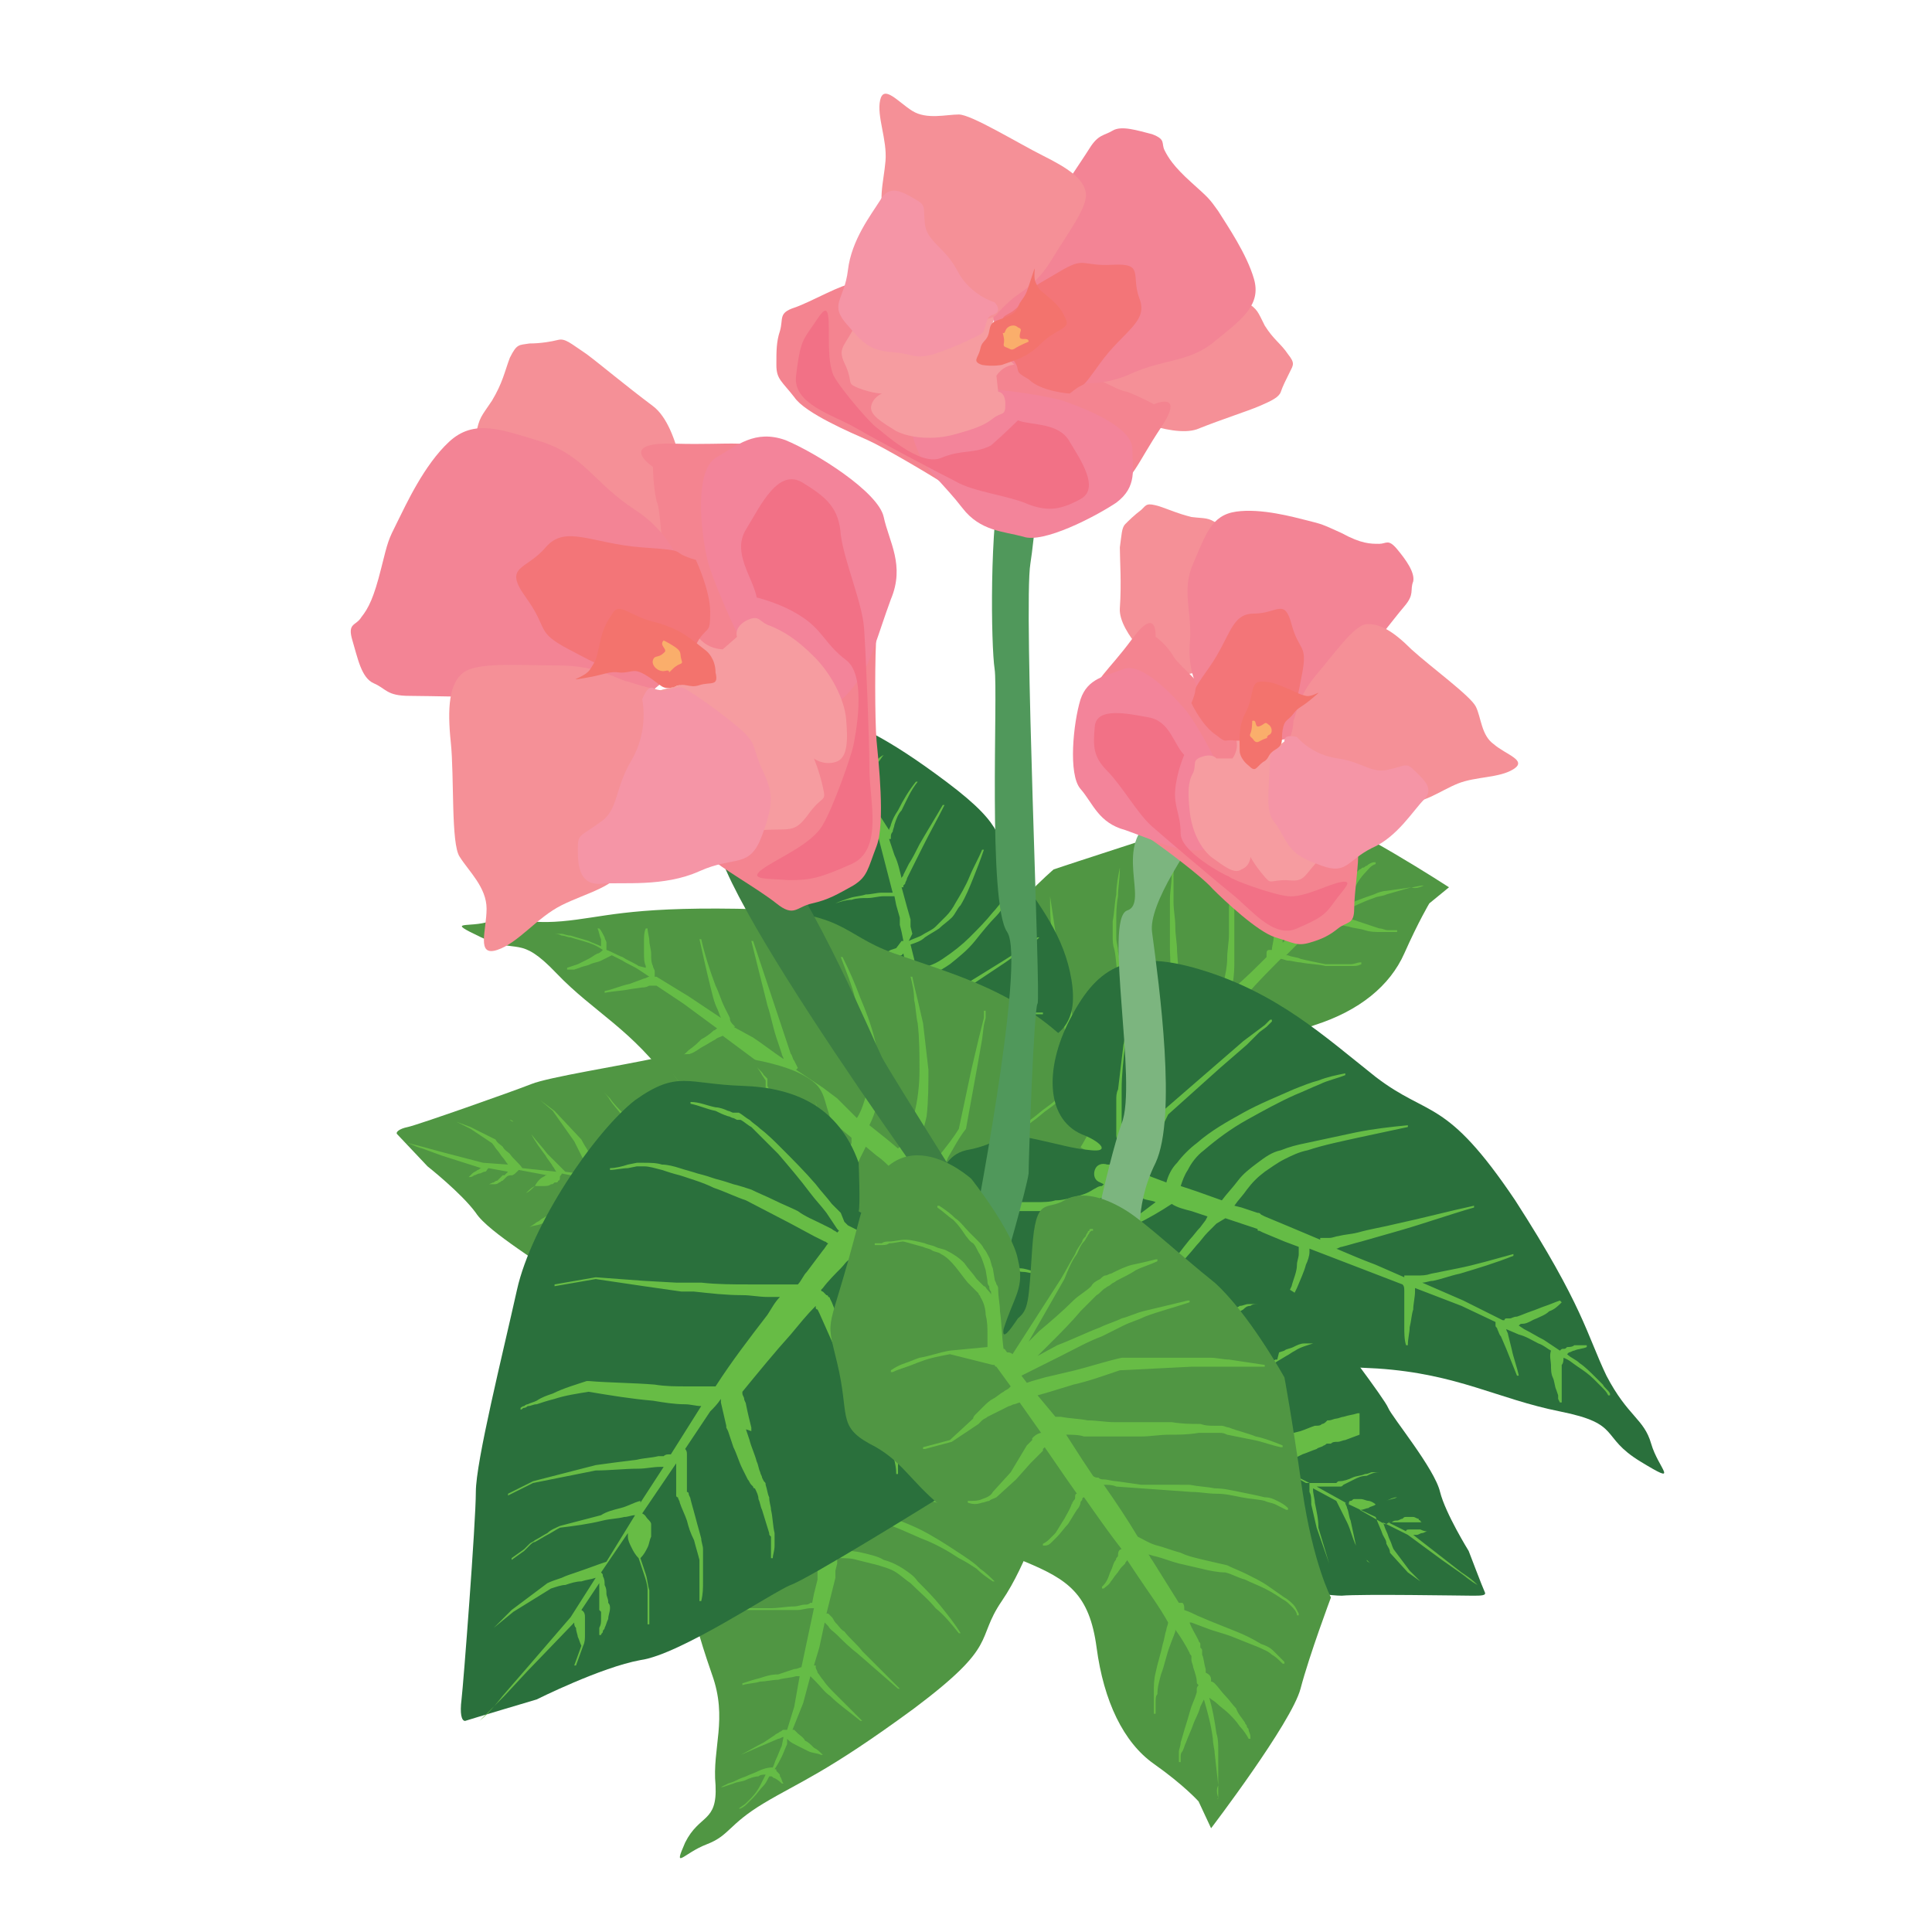 <?xml version="1.0" encoding="utf-8"?>
<!-- Generator: Adobe Illustrator 27.3.1, SVG Export Plug-In . SVG Version: 6.00 Build 0)  -->
<svg version="1.1" id="Layer_1" xmlns="http://www.w3.org/2000/svg" xmlns:xlink="http://www.w3.org/1999/xlink" x="0px" y="0px"
	 viewBox="0 0 108 108" style="enable-background:new 0 0 108 108;" xml:space="preserve">
<style type="text/css">
	.st0{fill:#509643;}
	.st1{fill:#67BC45;}
	.st2{fill:#2A703C;}
	.st3{fill:#65BC46;}
	.st4{fill:#3D7F43;}
	.st5{fill:#50985B;}
	.st6{fill:#7CB57F;}
	.st7{fill:#F59097;}
	.st8{fill:#F48490;}
	.st9{fill:#F3849A;}
	.st10{fill:#F69CA0;}
	.st11{fill:#F38495;}
	.st12{fill:#F595A6;}
	.st13{fill:#F37578;}
	.st14{fill:#F3736D;}
	.st15{fill:#F27186;}
	.st16{fill:#FAAE6B;}
</style>
<g>
	<path class="st0" d="M59.2,64.7c-1.7-0.3-2.1-0.9-3.5-0.3c-1.3,0.5-3.4,3.1-3.4,3.1s-2.9,5.1,3,5.9c5.9,0.9,4.5,1.3,6.9,0.2
		c2.4-1.1,3-0.4,3.5-2.3c0.5-1.9,1.4-2.4,2.4-4.4c1-2,1.5-2.5,1.9-5c0.4-2.5,1-3.8,3.5-4.6c2.5-0.8,4.2-2.2,5-4
		c0.8-1.8,1.4-2.8,1.4-2.8l1.1-0.9c0,0-5.7-3.7-7.4-4c-1.7-0.3-4.6-1-4.6-1s-1.4,1.2-4.9,2.3c-3.4,1.1-5.2,1.7-5.2,1.7
		s-2.8,2.4-3.9,4.6c-1.1,2.2-2.2,4.2-2.6,5.3c-0.4,1.1-0.7,2.6,0,3.6c0.7,0.9,0,1.6,2.6,1.4c2.6-0.1,3-0.2,3.5,0.3
		C59.1,64.3,59.8,64.8,59.2,64.7"/>
	<path class="st1" d="M79.6,49.5c-0.3,0-0.5,0.1-0.7,0.1l-0.7,0.1l-0.7,0.1c-0.2,0-0.5,0.1-0.7,0.2c-0.6,0.2-1.1,0.4-1.6,0.6
		c0.1-0.1,0.1-0.3,0.2-0.4c0.1-0.3,0.3-0.5,0.4-0.7c0.1-0.2,0.3-0.5,0.5-0.7c0.2-0.2,0.3-0.4,0.6-0.5l0,0c0,0,0,0,0-0.1
		c0,0,0,0-0.1,0c-0.1,0-0.3,0.1-0.4,0.2c-0.1,0-0.1,0.1-0.2,0.1c-0.1,0-0.1,0.1-0.2,0.1c-0.2,0.2-0.4,0.4-0.6,0.6
		c-0.2,0.2-0.3,0.5-0.5,0.7c-0.2,0.2-0.3,0.5-0.5,0.7c0,0,0,0,0,0c0,0.1,0,0.1,0,0.2l0,0l0,0l0,0c0,0,0,0,0,0
		c-0.1,0-0.3,0.1-0.3,0.3c0,0-0.1,0-0.1,0.1c-0.2,0.1-0.4,0.2-0.7,0.3l-0.2,0.1c-0.1,0-0.1,0.1-0.2,0.1c0,0-0.1,0-0.1,0.1l-0.1,0.1
		c-0.1,0-0.1,0.1-0.2,0.1c-0.3,0.2-0.5,0.4-0.8,0.7c0,0,0,0,0-0.1l0.1-0.8c0.1-0.5,0.1-1,0.2-1.6c0.1-0.5,0.2-1,0.3-1.5
		c0.1-0.3,0.1-0.5,0.2-0.7c0.1-0.2,0.2-0.5,0.3-0.6l0,0c0,0,0,0,0-0.1c0,0,0,0-0.1,0c-0.2,0.2-0.3,0.4-0.4,0.6
		c-0.1,0.2-0.2,0.5-0.3,0.7c-0.2,0.5-0.3,1-0.4,1.5c-0.1,0.5-0.2,1-0.3,1.5l-0.1,0.8c0,0.2-0.1,0.5-0.1,0.7c0,0,0,0-0.1,0l0,0l0,0
		c-0.1,0-0.2,0-0.2,0.2c0,0.1,0,0.1,0,0.2c-0.6,0.6-1.2,1.2-1.8,1.7c-0.1,0.1-0.2,0.2-0.2,0.2c0-0.1,0-0.3,0.1-0.4
		c0.1-0.5,0.1-0.9,0.1-1.4c0-0.5,0-0.9,0-1.4c0-0.5,0-0.9,0-1.4c0.1-0.4,0.1-0.8,0.2-1.1c0.1-0.4,0.2-0.8,0.3-1.1
		c0.1-0.4,0.2-0.7,0.4-1.1c0.1-0.2,0.1-0.3,0.2-0.5c0.1-0.2,0.2-0.3,0.3-0.4v0c0,0,0,0,0-0.1c0,0,0,0-0.1,0
		c-0.1,0.1-0.3,0.2-0.4,0.4c-0.1,0.2-0.2,0.3-0.3,0.5c-0.2,0.3-0.3,0.7-0.4,1.1c-0.1,0.4-0.2,0.8-0.3,1.1c-0.1,0.4-0.2,0.8-0.2,1.2
		l0,0v0c0,0.5,0,0.9,0,1.4c0,0.5-0.1,0.9-0.1,1.4c0,0.4-0.1,0.9-0.2,1.3c-0.1,0.4-0.1,0.8-0.2,1.1c-0.7,0.7-1.5,1.5-2.2,2.2
		c0,0,0,0,0,0c0-0.2,0-0.5-0.1-0.7L66,56l-0.2-2.8c0-0.5-0.1-0.9-0.1-1.4c0-0.5-0.1-0.9-0.1-1.4c0-0.5,0-0.9,0-1.4
		c0-0.2,0-0.4,0.1-0.7c0-0.2,0.1-0.4,0.2-0.6c0,0,0-0.1,0-0.1c0,0,0,0-0.1,0c-0.1,0.2-0.2,0.4-0.2,0.6c-0.1,0.2-0.1,0.5-0.1,0.7
		c0,0.5-0.1,0.9-0.1,1.4c0,0.5,0,0.9,0,1.4c0,0.5,0,0.9,0,1.4l0.1,2.8l0,1.4c0,0.2,0,0.5,0,0.7c0,0.1,0,0.2,0,0.3c0,0.1,0,0.2,0,0.3
		l0,0v0c0,0,0,0,0,0c-0.2,0.2-0.5,0.5-0.7,0.7l-1,1.1c0-0.3-0.1-0.7-0.1-1c-0.1-0.5-0.2-1.1-0.3-1.6c0-0.3-0.1-0.5-0.1-0.8l-0.2-0.8
		c-0.1-0.5-0.2-1-0.3-1.5c-0.1-0.5-0.2-1-0.3-1.5c0-0.3-0.1-0.5-0.1-0.8l0-0.2l0-0.2c0-0.1,0-0.3,0-0.4c0-0.5,0-1,0.1-1.5
		c0-0.5,0.1-1,0.1-1.5v0c0,0,0,0,0-0.1c0,0,0,0,0,0c-0.1,0.5-0.2,1-0.2,1.5c-0.1,0.5-0.1,1-0.2,1.5c0,0.1,0,0.3,0,0.4l0,0.2l0,0.2
		c0,0.3,0,0.5,0.1,0.8c0.1,0.5,0.1,1,0.2,1.6c0.1,0.5,0.1,1,0.2,1.6l0.1,0.8c0,0.3,0.1,0.5,0.1,0.8c0.1,0.5,0.1,1,0.1,1.5
		c0,0.5,0.1,1,0,1.5v0c0,0,0,0,0,0c0,0.1,0,0.2,0.1,0.3L62,62.4l0,0l-0.3-0.6l-0.5-1.3c-0.3-0.8-0.7-1.6-1-2.5l-0.8-3.9l-0.2-1
		c-0.1-0.3-0.1-0.7-0.2-1c-0.1-0.7-0.2-1.3-0.3-2c0,0,0,0,0,0c0,0,0,0,0,0c0,0.7,0,1.3,0.1,2c0,0.3,0,0.7,0.1,1c0,0.3,0.1,0.7,0.1,1
		c0.1,0.7,0.2,1.3,0.3,2c0.1,0.7,0.2,1.3,0.3,2l0,0l0,0c0.3,0.8,0.7,1.7,1,2.5l0.5,1.3l0.3,0.6l0.1,0.2l-0.3,0.3L61,62.9l-0.3-0.5
		l-0.7-1.1c-0.4-0.7-0.9-1.4-1.3-2.2c-0.2-0.4-0.4-0.7-0.7-1.1c-0.2-0.4-0.4-0.7-0.6-1.1c-0.4-0.8-0.7-1.6-1-2.4c0,0,0,0-0.1,0
		c0,0,0,0,0,0.1l0,0c0.3,0.8,0.6,1.6,0.9,2.4c0.2,0.4,0.4,0.8,0.6,1.2c0.2,0.4,0.4,0.8,0.6,1.1c0.4,0.8,0.8,1.5,1.2,2.2l0.6,1.1
		l0.1,0.1c-0.3-0.2-0.5-0.5-0.8-0.7c-0.6-0.5-1.2-1-1.8-1.5c-0.3-0.3-0.6-0.5-0.9-0.8c-0.1-0.1-0.3-0.3-0.4-0.4
		c-0.1-0.1-0.1-0.1-0.2-0.2C56.1,59.1,56,59,56,58.9c-0.2-0.3-0.4-0.7-0.6-1.1c-0.2-0.4-0.4-0.7-0.6-1.1l0,0c0,0,0,0-0.1,0
		c0,0,0,0,0,0.1c0.1,0.4,0.3,0.8,0.5,1.2c0.2,0.4,0.4,0.8,0.6,1.2c0.1,0.1,0.1,0.2,0.2,0.3c0.1,0.1,0.1,0.2,0.2,0.3
		c0.1,0.2,0.3,0.3,0.4,0.5c0.3,0.3,0.6,0.6,0.9,0.9c0.6,0.6,1.2,1.1,1.8,1.7c0.2,0.2,0.4,0.4,0.6,0.5l-3.3-1.5l0,0l0,0
		c-0.4-0.1-0.9-0.3-1.3-0.5c-0.2-0.1-0.4-0.2-0.6-0.3c-0.1,0-0.2-0.1-0.3-0.2c-0.1,0-0.1-0.1-0.1-0.1c0,0,0,0-0.1-0.1c0,0,0,0,0-0.1
		l0,0c0,0,0,0-0.1,0c0,0,0,0,0,0.1c0,0.1,0,0.1,0.1,0.1c0,0,0,0,0.1,0.1c0,0,0.1,0.1,0.2,0.1c0.1,0.1,0.2,0.1,0.3,0.2
		c0.2,0.1,0.4,0.2,0.6,0.3c0.4,0.2,0.9,0.4,1.3,0.6l0,0l4,2.2c0,0.1,0,0.2,0,0.4c-0.1,0.1-0.1,0.1-0.1,0.2c-0.5,0.2-1.2,0.3-1.8,0.4
		c-0.3,0.1-0.6,0.2-1,0.3c-0.1,0-0.2,0.1-0.2,0.1c-0.1,0-0.1,0.1-0.2,0.1L56.6,66c-0.1,0.1-0.3,0.2-0.4,0.3
		c-0.1,0.1-0.3,0.2-0.4,0.3c-0.1,0.1-0.2,0.3-0.3,0.4c-0.1,0.1-0.2,0.3-0.3,0.4c-0.2,0.3-0.4,0.6-0.6,0.9c-0.2,0.3-0.4,0.6-0.5,1
		c0,0,0,0.1,0,0.1c0,0,0,0,0.1,0c0.1-0.4,0.3-0.7,0.5-0.9c0.2-0.3,0.4-0.6,0.6-0.9c0.1-0.1,0.2-0.3,0.3-0.4c0.1-0.1,0.2-0.3,0.3-0.4
		c0.2-0.2,0.5-0.4,0.8-0.5l0.5-0.2c0.1,0,0.2-0.1,0.2-0.1c0.1,0,0.1-0.1,0.2-0.1c0.1,0,0.2-0.1,0.3-0.1c0,0,0,0,0,0
		c-0.1,0.1-0.1,0.1-0.2,0.2c-0.1,0.1-0.1,0.1-0.2,0.2l-0.3,0.4c-0.2,0.3-0.4,0.6-0.6,0.9c-0.2,0.3-0.4,0.6-0.5,1
		c0,0.2-0.1,0.4-0.1,0.6c0,0.2,0,0.4,0,0.6c0,0.4,0,0.8,0,1.2v0l0,0c0.1,0.3,0.1,0.6,0.2,0.8c0,0.1,0.1,0.3,0.1,0.4
		c0,0.1,0,0.1,0.1,0.2c0,0,0,0.1,0,0.1c0,0,0,0,0,0.1c0,0,0,0,0,0c0,0,0,0,0.1,0c0,0,0,0,0-0.1c0,0,0,0,0,0c0,0,0,0,0,0c0,0,0,0,0,0
		c0,0,0-0.1,0-0.1c0-0.1,0-0.1-0.1-0.2c0-0.1-0.1-0.3-0.1-0.4c-0.1-0.3-0.1-0.6-0.2-0.8c0-0.4,0.1-0.8,0.1-1.1c0-0.2,0-0.4,0.1-0.6
		c0-0.2,0.1-0.4,0.1-0.5c0.2-0.7,0.7-1.2,1.1-1.7l0.3-0.4c0.1-0.1,0.1-0.1,0.2-0.2c0.1-0.1,0.1-0.1,0.2-0.2c0.2-0.2,0.5-0.3,0.8-0.4
		c0.3-0.1,0.6-0.2,0.9-0.3c0.2,0,0.3-0.1,0.5-0.1l0.1,0l0.5,2.1l0,0c0.2,0.5,0.4,1.1,0.6,1.6c0.1,0.3,0.2,0.5,0.4,0.8
		c0.1,0.3,0.3,0.5,0.4,0.7c0,0,0,0,0.1,0c0,0,0,0,0-0.1h0c-0.2-0.2-0.3-0.5-0.4-0.7c-0.1-0.2-0.2-0.5-0.4-0.8
		c-0.2-0.5-0.4-1-0.6-1.6l0.2-2.4c0,0,0-0.1,0-0.1c0,0,0.1,0,0.1-0.1l0.8-0.9l0.1,0.1c0.1,0.1,0.1,0.2,0.2,0.3
		c0.1,0.2,0.3,0.4,0.4,0.6c0.2,0.2,0.3,0.4,0.5,0.5c0.1,0.1,0.2,0.2,0.3,0.2c0,0,0.1,0.1,0.1,0.1c0,0,0.1,0.1,0.1,0.1l1.2,1.2
		l0.5,1.5c0,0,0,0,0.1,0c0,0,0,0,0-0.1L65,67.1l0,0l0,0l-1.1-1.4l0,0c0,0-0.1-0.1-0.1-0.1c0,0-0.1-0.1-0.1-0.1
		c-0.1-0.1-0.1-0.2-0.2-0.3c-0.1-0.2-0.3-0.4-0.4-0.6c-0.1-0.2-0.2-0.4-0.3-0.6c-0.1-0.1-0.1-0.2-0.2-0.3l-0.1-0.3l1.3-1.4
		c0,0.1,0.1,0.3,0.2,0.4l0.1,0.1l0.1,0l0.1,0.1l0.2,0.1l0.5,0.3l0.9,0.5l0,0l1.1,0.8c0.2,0.1,0.3,0.3,0.4,0.5
		c0.1,0.2,0.2,0.5,0.2,0.7v0c0,0,0,0,0,0c0,0,0,0,0,0c0-0.3,0-0.5-0.1-0.8c0-0.1-0.1-0.3-0.2-0.4c-0.1-0.1-0.1-0.2-0.2-0.3l-1-1l0,0
		l-0.9-0.6l-0.4-0.3l-0.2-0.2c0,0-0.1-0.1-0.1-0.1l0,0l0,0l0,0c0,0,0,0-0.1,0c0,0-0.1,0-0.1-0.1l1.2-1.3c0.2-0.3,0.5-0.5,0.7-0.8
		c0,0.1,0.1,0.1,0.2,0.1h0c0,0,0.1,0,0.2,0c0.1,0,0.1,0,0.2,0.1c0.1,0,0.3,0.1,0.4,0.1c0.3,0.1,0.5,0.2,0.8,0.3
		c0.3,0.1,0.5,0.2,0.7,0.4c0.1,0.1,0.2,0.2,0.3,0.3c0.1,0.1,0.2,0.2,0.3,0.3l0,0c0,0,0,0,0.1,0c0,0,0,0,0-0.1
		c-0.1-0.2-0.2-0.3-0.3-0.4c-0.1-0.1-0.2-0.2-0.3-0.3c-0.2-0.2-0.5-0.3-0.7-0.5c-0.2-0.1-0.5-0.3-0.8-0.4c-0.1-0.1-0.3-0.1-0.4-0.2
		c-0.1,0-0.1-0.1-0.2-0.1c0,0-0.1,0-0.1,0c0.7-0.8,1.4-1.6,2.2-2.4c0.1,0.1,0.2,0.2,0.3,0.2c0,0,0.1,0,0.2,0c0.1,0,0.1,0,0.2,0
		c0.1,0,0.3,0.1,0.4,0.1c0.1,0,0.3,0.1,0.4,0.2c0.1,0.1,0.3,0.1,0.4,0.2l0,0c0,0,0,0,0,0c0,0,0-0.1,0-0.1c-0.1-0.1-0.3-0.2-0.4-0.3
		c-0.1-0.1-0.3-0.2-0.4-0.3c-0.1-0.1-0.3-0.2-0.4-0.3c-0.1,0-0.1-0.1-0.2-0.1c-0.1,0-0.1-0.1-0.2-0.1c0.2-0.2,0.4-0.5,0.6-0.7
		c0.6-0.7,1.3-1.4,1.9-2c0.1,0,0.3,0.1,0.4,0.1c0.2,0,0.5,0.1,0.7,0.1c0.5,0.1,1,0.1,1.4,0.2l0,0h0c0.3,0,0.6,0,1,0
		c0.2,0,0.3,0,0.5,0c0.2,0,0.3,0,0.5-0.1c0,0,0,0,0-0.1c0,0,0,0-0.1,0h0c-0.1,0-0.3,0.1-0.5,0.1c-0.2,0-0.3,0-0.5,0
		c-0.3,0-0.6,0-0.9,0c-0.5-0.1-1-0.2-1.4-0.3c-0.2-0.1-0.5-0.1-0.7-0.2c0,0-0.1,0-0.1,0c0.3-0.3,0.7-0.7,1-1c0,0,0.1-0.1,0.1-0.1
		l0.1-0.1c0,0,0,0,0.1,0c0.1-0.1,0.2-0.1,0.3-0.2c0.2-0.1,0.5-0.2,0.7-0.3c0,0,0.1,0,0.1-0.1c0,0,0.1,0.1,0.2,0.1c0,0,0,0,0,0l0,0
		l0,0l0.1,0l0.1,0l0.2,0l0.5,0.1c0.3,0.1,0.6,0.1,0.9,0.2c0.3,0.1,0.6,0.1,0.9,0.1c0.2,0,0.3,0,0.5,0c0.1,0,0.2,0,0.2,0
		c0.1,0,0.2,0,0.2,0c0,0,0,0,0-0.1c0,0,0,0-0.1,0l0,0c-0.1,0-0.1,0-0.2,0c-0.1,0-0.1,0-0.2,0c-0.2,0-0.3-0.1-0.5-0.1
		c-0.3-0.1-0.6-0.2-0.9-0.3s-0.6-0.2-0.9-0.3L75,51c0.6-0.3,1.2-0.6,1.8-0.8c0.2-0.1,0.5-0.1,0.7-0.2l0.7-0.2l0.7-0.2
		C79.1,49.7,79.4,49.6,79.6,49.5C79.6,49.6,79.6,49.6,79.6,49.5C79.6,49.5,79.6,49.5,79.6,49.5 M56.5,72.5
		C56.5,72.5,56.5,72.5,56.5,72.5C56.5,72.5,56.5,72.5,56.5,72.5"/>
	<path class="st1" d="M74.4,51.5C74.4,51.5,74.4,51.5,74.4,51.5C74.4,51.5,74.4,51.5,74.4,51.5C74.4,51.5,74.4,51.5,74.4,51.5"/>
	<path class="st2" d="M52.8,57.5c0.3,1.3,2.4,1.6,4.4,1.1c2-0.5,3.1-1.3,2.7-3.8c-0.4-2.5-1.8-4.2-3.1-6.1c-1.3-1.9-0.3-2.3-3.9-5
		c-3.6-2.7-4.7-2.9-6.2-3.8c-1.5-0.9-1.5-1.4-2.3-1.7c-0.9-0.3-1.5-1.2-0.8,0.3c0.7,1.4,1.3,0.8,1.4,2.8c0.1,2,0.9,3.4,0.5,5.9
		c-0.3,2.6-0.2,2.4-0.6,5.1c-0.3,2.7-0.6,5.5-0.3,6.8c0.2,1.3,0.7,2.5,2.3,2.6c1.7,0.1,3.9,0.6,4.5-0.6c0.5-1.2,0.9-0.8,0.9-1.9
		c-0.1-1.1-0.2-1.4-0.1-2C52.4,56.6,52.7,56.9,52.8,57.5"/>
	<path class="st3" d="M49.7,60c0.1-0.2,0.1-0.4,0.2-0.6l0.1-0.6c0-0.2,0.1-0.4,0.2-0.6c0.1-0.2,0.2-0.4,0.3-0.6
		c0.1-0.2,0.2-0.4,0.4-0.5c0.1-0.1,0.1-0.2,0.2-0.2c0,0,0,0,0.1-0.1c0,0,0,0,0,0l0,0.1c0,0.2,0.2,0.3,0.4,0.2c0.2,0,0.3-0.2,0.3-0.4
		l0-0.1c0,0,0,0,0-0.1c0,0,0,0,0,0l0,0c0,0,0-0.1,0-0.1l0.3,0c0.3,0,0.6,0.1,0.9,0.2c0.1,0,0.1,0,0.2,0.1c0,0,0.1,0,0.1,0l0.1,0
		c0.1,0,0.2,0,0.2,0l0.1,0l0.1,0l0.2,0l0.2,0c0.1,0,0.3,0,0.4,0c0.6,0,1.2,0,1.8,0c0.3,0,0.6,0,0.9,0c0.3,0,0.6,0,0.9,0l0-0.1
		c-0.3,0-0.6,0-0.9,0c-0.3,0-0.6,0-0.9,0c-0.6,0-1.2-0.1-1.8-0.1c-0.1,0-0.3,0-0.4,0l-0.2,0l-0.2,0l-0.1,0l-0.1,0
		c-0.1,0-0.1,0-0.2,0l-0.1,0c0,0-0.1,0-0.1,0c-0.1,0-0.1,0-0.2-0.1c-0.3-0.1-0.6-0.1-0.9-0.2L51.7,56l0-0.1l0,0c0.1,0,0.2,0,0.3-0.1
		c0.2-0.1,0.5-0.1,0.7-0.2c0.5-0.1,0.9-0.3,1.4-0.4l0,0l0,0l2.1-1.4l1-0.7l0.5-0.4l0.3-0.2l0.1-0.1l0.1,0l0,0l0,0c0,0,0,0,0,0
		l-0.1,0c0,0,0,0,0,0l0,0l0,0l-0.1,0L58,52.4l-0.3,0.2L57.2,53l-1.1,0.7L54,55c-0.5,0.1-0.9,0.2-1.4,0.3c-0.2,0-0.5,0.1-0.7,0.1
		c-0.1,0-0.2,0-0.3,0l-0.1-0.3l-0.1-0.5c0.3,0,0.6-0.1,0.8-0.2c0.3-0.1,0.6-0.3,0.9-0.5c0.5-0.4,1-0.8,1.4-1.3
		c0.4-0.5,0.8-1,1.2-1.4c0.2-0.2,0.4-0.5,0.5-0.8c0.2-0.3,0.3-0.5,0.5-0.8l-0.1,0c-0.2,0.3-0.3,0.5-0.5,0.7
		c-0.2,0.2-0.4,0.5-0.6,0.7c-0.4,0.5-0.8,0.9-1.3,1.4c-0.4,0.4-0.9,0.8-1.5,1.2c-0.3,0.2-0.5,0.3-0.8,0.4c-0.2,0.1-0.5,0.1-0.7,0.1
		l-0.1-0.5l-0.2-0.8c0.3-0.1,0.6-0.2,0.8-0.4c0.3-0.2,0.5-0.3,0.8-0.5c0.2-0.2,0.5-0.4,0.7-0.6c0.2-0.2,0.3-0.5,0.5-0.7
		c0.3-0.5,0.5-1,0.7-1.5c0.2-0.5,0.4-1,0.6-1.6l-0.1,0c-0.2,0.5-0.5,1-0.7,1.5c-0.2,0.5-0.5,1-0.8,1.5c-0.1,0.2-0.3,0.5-0.5,0.7
		c-0.2,0.2-0.4,0.4-0.6,0.6c-0.2,0.2-0.5,0.3-0.8,0.5c-0.2,0.1-0.5,0.2-0.7,0.3L51,52.2l-0.1-0.4l0-0.2c0,0,0-0.1,0-0.1l0-0.1
		l-0.2-0.7l-0.3-1.1l0.1,0l0-0.1l0.1-0.1c0-0.1,0.1-0.2,0.1-0.3c0.1-0.2,0.2-0.4,0.3-0.6c0.2-0.4,0.4-0.8,0.6-1.2
		c0.4-0.8,0.8-1.5,1.2-2.3l-0.1,0c-0.4,0.7-0.9,1.5-1.3,2.2c-0.2,0.4-0.4,0.8-0.6,1.1c-0.1,0.2-0.2,0.4-0.3,0.6
		c0,0.1-0.1,0.1-0.1,0.2c-0.1-0.4-0.2-0.9-0.4-1.3l-0.3-0.9h0.1c0,0,0-0.1,0-0.1l0,0c0,0,0,0,0,0c0-0.1,0-0.2,0.1-0.3
		c0-0.1,0.1-0.3,0.1-0.4c0.1-0.3,0.2-0.6,0.4-0.8c0.3-0.6,0.5-1.1,0.9-1.6l-0.1,0c-0.4,0.5-0.7,1-1,1.6c-0.2,0.3-0.3,0.5-0.4,0.8
		c0,0.1-0.1,0.2-0.1,0.3L48.8,45l0,0l0,0l-0.5-1.3l0,0c0.1,0,0.1,0,0.1-0.1c0,0,0,0,0,0l0,0c0-0.1,0.1-0.1,0.1-0.2
		c0.1-0.1,0.2-0.3,0.3-0.4c0.1-0.1,0.2-0.3,0.3-0.4c0.1-0.1,0.2-0.3,0.3-0.4l0,0c-0.2,0.1-0.3,0.2-0.4,0.3c-0.1,0.1-0.3,0.2-0.4,0.4
		s-0.2,0.3-0.3,0.4c0,0,0,0.1-0.1,0.1L48,43c-0.1-0.2-0.2-0.4-0.3-0.7c-0.1-0.2-0.2-0.4-0.3-0.6c0,0,0.1-0.1,0.1-0.1
		c0,0,0-0.1,0.1-0.1c0-0.1,0.1-0.1,0.1-0.2c0-0.1,0.1-0.3,0.1-0.4l-0.1,0c-0.1,0.1-0.1,0.2-0.2,0.4c0,0.1-0.1,0.1-0.1,0.2
		c0,0,0,0-0.1,0.1c0,0,0,0,0,0c-0.1-0.2-0.2-0.3-0.3-0.5c-0.1-0.2-0.3-0.4-0.5-0.6c-0.1-0.1-0.2-0.2-0.3-0.3
		C46.2,40.1,46.1,40,46,40c0,0,0,0,0,0c0,0,0,0,0,0l0,0c0.1,0.1,0.2,0.2,0.3,0.2c0.1,0.1,0.2,0.2,0.2,0.3c0.2,0.2,0.3,0.4,0.4,0.6
		c0.1,0.2,0.2,0.3,0.3,0.5c-0.1,0-0.2,0-0.3,0c-0.2,0-0.3,0-0.5-0.1c-0.2,0-0.3-0.1-0.5-0.1l-0.2,0l-0.2,0l0,0l0.1,0l0.1,0l0.2,0.1
		c0.2,0.1,0.3,0.1,0.5,0.2c0.2,0.1,0.3,0.1,0.5,0.1c0.2,0,0.3,0.1,0.5,0.1c0.1,0.1,0.1,0.3,0.2,0.4c0.1,0.2,0.2,0.4,0.3,0.7l0.1,0.4
		c-0.1,0-0.1,0-0.2-0.1l-0.5-0.2c-0.3-0.1-0.7-0.2-1-0.4l0,0c0.3,0.2,0.6,0.3,0.9,0.5l0.5,0.2c0.1,0,0.2,0.1,0.2,0.1
		c0,0,0.1,0,0.1,0.1l0.1,0c0,0,0,0,0.1,0l0.4,1.2l0.4,1.5c-0.1,0-0.1,0-0.2,0c-0.2,0-0.5,0-0.7,0c-0.2,0-0.5,0-0.7,0
		c-0.2,0-0.4,0-0.7,0l0,0.1c0.2,0.1,0.4,0.1,0.7,0.1c0.2,0,0.4,0.1,0.7,0.1c0.2,0,0.4,0.1,0.7,0.1c0.1,0,0.2,0,0.3,0.1c0,0,0,0,0,0
		l0.8,3.1c0,0-0.1,0-0.1,0c-0.2,0-0.3,0-0.5,0c-0.3,0-0.6,0.1-0.9,0.1c-0.3,0.1-0.6,0.1-0.9,0.2c-0.3,0.1-0.6,0.2-0.8,0.3l0,0
		c0.3-0.1,0.6-0.2,0.9-0.2c0.3-0.1,0.6-0.1,0.9-0.1c0.3,0,0.6-0.1,0.9-0.1c0.1,0,0.3,0,0.4,0c0.1,0,0.1,0,0.2,0c0,0,0,0,0,0l0.1,0.5
		l0.2,0.7l0,0.1c0,0,0,0.1,0,0.1l0,0.2l0.1,0.4l0.1,0.5c0,0,0,0,0,0l0,0l-0.1,0L50.1,53l-0.3,0.1c-0.2,0.1-0.4,0.2-0.5,0.3
		c-0.4,0.2-0.7,0.4-1.1,0.5c-0.4,0.2-0.7,0.3-1.1,0.5c-0.2,0.1-0.4,0.1-0.6,0.2c-0.2,0-0.4,0.1-0.6,0.1l0,0.1c0.2,0,0.4,0,0.6-0.1
		c0.2,0,0.4-0.1,0.6-0.1c0.4-0.1,0.8-0.2,1.2-0.4c0.4-0.1,0.8-0.3,1.2-0.5c0.2-0.1,0.4-0.2,0.6-0.2l0.3-0.1l0.1-0.1l0.1,0.5
		c0,0.2,0.1,0.4,0.1,0.7c-0.3,0.3-0.7,0.6-1,0.9c-0.2,0.2-0.4,0.3-0.6,0.5l-0.3,0.3c0,0-0.1,0.1-0.1,0.1c0,0-0.1,0.1-0.1,0.1
		c-0.2,0.1-0.4,0.3-0.7,0.4c-0.2,0.1-0.5,0.2-0.7,0.3c-0.3,0.1-0.5,0.2-0.8,0.2c-0.3,0.1-0.5,0.1-0.8,0.1l0,0.1
		c0.3,0,0.6-0.1,0.8-0.1c0.3-0.1,0.5-0.1,0.8-0.2c0.5-0.2,1-0.3,1.5-0.6c0.1,0,0.1-0.1,0.2-0.1c0.1,0,0.1-0.1,0.2-0.1l0.3-0.2
		c0.2-0.2,0.4-0.3,0.6-0.5c0.3-0.2,0.6-0.5,0.8-0.7c0,0.1,0.1,0.3,0.1,0.4l0.1,0.4L50,56.4l0,0h0c-0.1,0.1-0.3,0.3-0.4,0.4
		c-0.1,0.1-0.3,0.3-0.4,0.4L48.5,58c-0.2,0.2-0.4,0.3-0.6,0.5c-0.2,0.2-0.4,0.3-0.7,0.5c-0.2,0.1-0.5,0.3-0.7,0.4
		c-0.1,0.1-0.2,0.1-0.4,0.2c-0.1,0.1-0.3,0.1-0.4,0.1l0,0.1c0.1,0,0.3-0.1,0.4-0.1c0.1,0,0.3-0.1,0.4-0.2c0.3-0.1,0.5-0.3,0.7-0.4
		c0.2-0.1,0.5-0.3,0.7-0.4c0.2-0.2,0.4-0.3,0.7-0.5l0,0l0,0l0.8-0.8c0.1-0.1,0.3-0.3,0.4-0.4c0.1-0.1,0.2-0.3,0.4-0.4l0.9-0.3
		c0,0,0,0,0,0.1l0,0c-0.1,0-0.1,0.1-0.1,0.1c0,0-0.1,0.1-0.1,0.1c-0.1,0.1-0.2,0.2-0.2,0.3c-0.1,0.2-0.3,0.4-0.4,0.6
		C50,57.6,50,57.8,49.9,58c-0.1,0.2-0.1,0.4-0.1,0.6l-0.1,0.6c0,0.2-0.1,0.4-0.1,0.6c-0.1,0.4-0.2,0.8-0.4,1.2l0.1,0
		C49.4,60.8,49.6,60.4,49.7,60"/>
	<path class="st0" d="M54.9,66.6c1.6,1.3,4-0.1,5.4-2.3c1.4-2.2,1.8-4.1-1.2-6.6c-2.9-2.5-6-3.3-9.1-4.4c-3.1-1.1-2.6-2.4-8.8-2.5
		c-6.2-0.1-7.5,0.5-9.8,0.7c-2.3,0.2-2.8-0.4-4,0c-1.2,0.4-2.6-0.1-0.5,0.9c2.1,1,2.1-0.2,4.2,2s4.2,3.1,6.5,6.3
		c2.2,3.2,2.2,2.9,4.6,6.3c2.4,3.4,5,6.7,6.5,8c1.5,1.3,3.2,2.3,4.9,1.1c1.7-1.2,4.5-2.5,3.8-4.3c-0.7-1.8,0.1-1.6-1-2.8
		c-1.1-1.2-1.6-1.4-2.1-2.2C53.6,66,54.3,66.1,54.9,66.6"/>
	<path class="st3" d="M54.4,72c-0.1-0.3-0.3-0.6-0.5-0.9l-0.5-0.8c-0.2-0.3-0.3-0.6-0.5-0.8c-0.1-0.3-0.2-0.6-0.3-0.9
		c-0.1-0.3-0.1-0.6-0.2-0.9c0-0.2,0-0.3,0-0.5c0,0,0-0.1,0-0.1c0,0,0,0,0,0l0.2,0.1c0.2,0.1,0.5,0.1,0.7-0.1
		c0.2-0.2,0.1-0.5-0.1-0.7l-0.1-0.1c0,0-0.1,0-0.1-0.1c0,0,0,0,0,0l-0.1,0c-0.1,0-0.1-0.1-0.2-0.1l0.3-0.2c0.3-0.2,0.7-0.4,1-0.5
		c0.1,0,0.2-0.1,0.3-0.1c0,0,0.1,0,0.1-0.1l0.1-0.1c0.1,0,0.2-0.1,0.3-0.1l0.1-0.1l0.1-0.1l0.2-0.2l0.2-0.2c0.2-0.1,0.3-0.2,0.5-0.3
		c0.6-0.5,1.2-0.9,1.8-1.4c0.3-0.2,0.6-0.5,0.9-0.7c0.3-0.2,0.6-0.5,0.9-0.7l-0.1-0.1c-0.3,0.2-0.6,0.5-0.9,0.7
		c-0.3,0.2-0.6,0.5-0.9,0.7c-0.6,0.5-1.2,0.9-1.8,1.3c-0.2,0.1-0.3,0.2-0.5,0.3l-0.2,0.2l-0.2,0.1l-0.1,0.1l-0.1,0.1
		c-0.1,0-0.2,0.1-0.2,0.1l-0.1,0.1c0,0-0.1,0-0.1,0.1c-0.1,0-0.2,0.1-0.3,0.1c-0.4,0.1-0.7,0.3-1,0.5l-0.5,0.3l-0.1-0.1l-0.1,0
		c0.1-0.1,0.2-0.2,0.2-0.3c0.2-0.3,0.4-0.5,0.5-0.8c0.3-0.5,0.6-1.1,1-1.6l0,0l0,0l0.6-3.3l0.3-1.7l0.1-0.8l0.1-0.4l0-0.2l0-0.1
		l0-0.1l0,0c0,0,0,0,0,0l-0.1,0c0,0,0,0,0,0l0,0l0,0.1l0,0.1l0,0.2l-0.1,0.4l-0.2,0.8l-0.4,1.7l-0.7,3.3c-0.3,0.5-0.7,1-1.1,1.5
		c-0.2,0.2-0.4,0.5-0.6,0.7c-0.1,0.1-0.2,0.2-0.3,0.3L51.4,65l-0.6-0.4c0.3-0.3,0.4-0.6,0.6-0.9c0.2-0.4,0.3-0.9,0.4-1.3
		c0.1-0.9,0.1-1.8,0.1-2.6c-0.1-0.9-0.2-1.7-0.3-2.6c-0.1-0.4-0.2-0.9-0.3-1.3c-0.1-0.4-0.2-0.8-0.3-1.3l-0.1,0
		c0.1,0.4,0.2,0.8,0.2,1.3c0.1,0.4,0.1,0.9,0.2,1.3c0.1,0.9,0.1,1.7,0.1,2.6c0,0.9-0.1,1.7-0.3,2.5c-0.1,0.4-0.2,0.8-0.4,1.2
		c-0.1,0.3-0.3,0.5-0.5,0.7l-0.6-0.5l-1-0.8c0.2-0.4,0.3-0.7,0.4-1.1c0.1-0.4,0.2-0.8,0.2-1.2c0-0.4,0-0.8,0-1.3
		c-0.1-0.4-0.2-0.8-0.3-1.2c-0.2-0.8-0.5-1.6-0.8-2.3c-0.3-0.8-0.6-1.5-1-2.3l-0.1,0c0.3,0.8,0.6,1.5,0.8,2.3
		c0.3,0.8,0.5,1.6,0.7,2.3c0.1,0.4,0.2,0.8,0.2,1.2c0,0.4,0,0.8-0.1,1.2c-0.1,0.4-0.2,0.8-0.3,1.1c-0.1,0.3-0.2,0.6-0.4,0.9
		l-0.3-0.3l-0.4-0.4l-0.2-0.2c0,0-0.1-0.1-0.1-0.1l-0.1-0.1L46,60.8l-1.5-1l0.1-0.1l-0.1-0.2l-0.1-0.2c-0.1-0.1-0.1-0.3-0.2-0.4
		c-0.1-0.3-0.2-0.6-0.3-0.9c-0.2-0.6-0.4-1.2-0.6-1.8c-0.4-1.2-0.8-2.4-1.2-3.6l-0.1,0c0.3,1.2,0.6,2.4,0.9,3.6
		c0.2,0.6,0.3,1.2,0.5,1.8c0.1,0.3,0.2,0.6,0.3,0.9c0,0.1,0.1,0.2,0.1,0.3c-0.6-0.4-1.1-0.8-1.7-1.2L41,57.4l0.1,0
		c0,0-0.1-0.1-0.1-0.1l0,0c0,0,0,0,0,0c-0.1-0.1-0.2-0.2-0.2-0.4c-0.1-0.2-0.2-0.4-0.3-0.6c-0.2-0.4-0.3-0.8-0.5-1.2
		c-0.3-0.8-0.6-1.7-0.8-2.6l-0.1,0c0.2,0.9,0.4,1.8,0.6,2.6c0.1,0.4,0.2,0.9,0.4,1.3c0.1,0.2,0.1,0.3,0.2,0.5l-1.8-1.2l0,0l0,0
		l-1.8-1.1l-0.1,0c0-0.1,0-0.1,0-0.1c0,0,0,0,0-0.1l0-0.1c0-0.1-0.1-0.2-0.1-0.3c-0.1-0.2-0.1-0.4-0.1-0.7c0-0.2-0.1-0.5-0.1-0.7
		c0-0.2-0.1-0.5-0.1-0.7l-0.1,0c-0.1,0.2-0.1,0.5-0.1,0.7c0,0.2,0,0.5,0,0.7c0,0.2,0,0.5,0.1,0.7c0,0,0,0.1,0,0.1L35.7,54
		c-0.3-0.2-0.6-0.3-0.9-0.5c-0.3-0.1-0.6-0.3-0.9-0.4c0-0.1,0-0.1,0-0.2c0-0.1,0-0.1,0-0.2c0-0.1-0.1-0.2-0.1-0.3
		c-0.1-0.2-0.2-0.4-0.3-0.5l-0.1,0c0.1,0.2,0.1,0.4,0.2,0.6c0,0.1,0,0.2,0,0.3c0,0,0,0.1,0,0.1c0,0,0,0,0,0
		c-0.2-0.1-0.5-0.2-0.7-0.3c-0.3-0.1-0.7-0.2-1-0.3c-0.2,0-0.4-0.1-0.5-0.1c-0.2,0-0.4,0-0.5,0c0,0,0,0,0,0c0,0,0,0,0,0h0
		c0.2,0,0.3,0,0.5,0.1c0.2,0,0.3,0.1,0.5,0.1c0.3,0.1,0.7,0.2,1,0.3c0.3,0.1,0.5,0.2,0.8,0.4c-0.1,0.1-0.2,0.2-0.3,0.2
		c-0.2,0.1-0.3,0.2-0.5,0.3c-0.2,0.1-0.4,0.2-0.6,0.3l-0.3,0.1l-0.3,0.1l0,0.1l0.2,0l0.2,0l0.3-0.1c0.2-0.1,0.4-0.1,0.6-0.2
		c0.2-0.1,0.4-0.1,0.6-0.2c0.2-0.1,0.4-0.2,0.6-0.3c0.2,0.1,0.4,0.2,0.6,0.3c0.3,0.2,0.6,0.3,0.9,0.5l0.6,0.4
		c-0.1,0-0.2,0.1-0.3,0.1L35.2,55c-0.5,0.1-0.9,0.3-1.4,0.4l0,0.1c0.5-0.1,0.9-0.1,1.4-0.2l0.7-0.1c0.1,0,0.2,0,0.4-0.1
		c0.1,0,0.1,0,0.2,0l0.1,0c0,0,0.1,0,0.1,0l1.5,1l1.9,1.4c-0.1,0-0.1,0.1-0.2,0.1c-0.2,0.2-0.5,0.4-0.7,0.5
		c-0.2,0.2-0.4,0.4-0.7,0.6c-0.2,0.2-0.4,0.4-0.7,0.5l0,0.1c0.3-0.1,0.5-0.3,0.8-0.4c0.3-0.1,0.5-0.3,0.7-0.4
		c0.2-0.1,0.5-0.3,0.7-0.4c0.1-0.1,0.2-0.1,0.4-0.2c0,0,0,0,0,0l3.9,2.9c0,0-0.1,0.1-0.1,0.1c-0.2,0.1-0.3,0.3-0.4,0.4
		c-0.3,0.3-0.5,0.6-0.8,0.9c-0.2,0.3-0.5,0.6-0.6,1c-0.2,0.3-0.4,0.7-0.5,1l0.1,0c0.2-0.3,0.4-0.7,0.6-1c0.2-0.3,0.5-0.6,0.7-0.9
		c0.3-0.3,0.5-0.6,0.8-0.8c0.1-0.1,0.3-0.2,0.4-0.3c0.1,0,0.2-0.1,0.2-0.1c0,0,0,0,0,0l0.6,0.5l0.9,0.7l0.1,0.1c0,0,0.1,0.1,0.1,0.1
		l0.2,0.2l0.4,0.4l0.6,0.5c0,0,0,0,0,0.1l0,0.1l0,0.1l-0.1,0.2l-0.1,0.4c-0.1,0.3-0.2,0.5-0.2,0.8c-0.2,0.5-0.4,1-0.5,1.5
		c-0.2,0.5-0.4,1-0.7,1.4c-0.1,0.2-0.3,0.5-0.4,0.7c-0.1,0.2-0.3,0.4-0.5,0.6l0.1,0.1c0.2-0.2,0.4-0.4,0.6-0.6
		c0.2-0.2,0.3-0.4,0.5-0.7c0.3-0.5,0.5-0.9,0.8-1.4c0.2-0.5,0.5-1,0.7-1.5c0.1-0.2,0.2-0.5,0.3-0.7l0.2-0.4l0.1-0.2l0.6,0.5
		c0.3,0.2,0.5,0.4,0.8,0.7c0,0.6,0,1.2,0,1.9c0,0.3,0,0.7,0,1l0,0.5c0,0.1,0,0.2,0,0.3c0,0.1,0,0.2,0,0.2c-0.1,0.3-0.2,0.7-0.3,1
		c-0.1,0.3-0.3,0.6-0.5,0.9c-0.2,0.3-0.3,0.6-0.5,0.9c-0.2,0.3-0.4,0.6-0.7,0.8l0.1,0.1c0.3-0.2,0.5-0.5,0.7-0.8
		c0.2-0.3,0.4-0.6,0.6-0.9c0.4-0.6,0.7-1.2,0.9-1.9c0-0.1,0-0.2,0.1-0.3c0-0.1,0-0.2,0-0.3l0-0.5c0-0.3,0.1-0.7,0.1-1
		c0-0.5,0.1-1,0.1-1.5c0.2,0.1,0.3,0.3,0.5,0.4l0.5,0.4l-0.2,1.5l0,0v0c0,0.3,0,0.5,0,0.8c0,0.3,0,0.5,0,0.8l0.1,1.5
		c0,0.4-0.1,0.7-0.1,1.1c-0.1,0.4-0.1,0.7-0.2,1.1c-0.1,0.4-0.2,0.7-0.3,1c-0.1,0.2-0.1,0.3-0.2,0.5c-0.1,0.2-0.1,0.3-0.3,0.5l0.1,0
		c0.1-0.1,0.2-0.3,0.3-0.5c0.1-0.2,0.1-0.3,0.2-0.5c0.1-0.3,0.2-0.7,0.3-1c0.1-0.4,0.2-0.7,0.2-1.1c0.1-0.4,0.1-0.7,0.2-1.1l0,0v0
		l0-1.5c0-0.3,0-0.5,0-0.8c0-0.2,0-0.5,0-0.7l0.5-1.1c0,0,0,0,0.1,0.1l-0.1,0c0,0.1,0,0.2,0,0.3c0,0.1,0,0.2,0,0.3
		c0,0.2,0,0.3,0.1,0.5c0.1,0.3,0.1,0.7,0.2,1c0.1,0.3,0.2,0.6,0.4,0.9c0.2,0.3,0.3,0.6,0.5,0.8l0.5,0.8c0.2,0.3,0.4,0.5,0.5,0.8
		c0.3,0.6,0.6,1.1,0.9,1.7l0.1,0C54.9,73.2,54.7,72.6,54.4,72"/>
	<path class="st2" d="M60.7,63.5c-2.3-0.8-2.3-3.8-0.9-6.5c1.4-2.7,3-4.1,7.3-2.8s6.9,3.7,9.8,6c3,2.3,3.9,1.1,7.8,6.9
		c3.8,5.9,4,7.5,5.1,9.8c1.2,2.3,2.1,2.4,2.5,3.8c0.4,1.4,1.7,2.4-0.6,1c-2.3-1.4-1-2.1-4.5-2.8c-3.5-0.7-5.7-2.1-10.2-2.4
		c-4.6-0.2-4.2-0.4-9.1-0.6c-4.8-0.3-9.7-0.7-11.9-1.4c-2.2-0.7-4.2-1.7-4-4s-0.1-5.7,2-6.2c2.2-0.4,1.6-1.1,3.5-0.7
		c1.9,0.4,2.4,0.6,3.5,0.7C62,64.4,61.6,63.9,60.7,63.5"/>
	<path class="st3" d="M55.6,67.3c0.4,0,0.8-0.1,1.2-0.1l1.1,0c0.4,0,0.8,0,1.1-0.1c0.4,0,0.7-0.1,1.1-0.2c0.4-0.1,0.7-0.2,1-0.4
		c0.2-0.1,0.3-0.2,0.5-0.2c0,0,0.1-0.1,0.1-0.1c0,0,0,0,0,0l-0.2-0.1c-0.3-0.1-0.4-0.4-0.3-0.7c0.1-0.3,0.4-0.4,0.7-0.3l0.1,0
		c0,0,0.1,0,0.1,0c0,0,0,0,0.1,0l0.1,0c0.1,0,0.2,0.1,0.2,0.1l0-0.4c0-0.4,0-0.8-0.1-1.3c0-0.1,0-0.2,0-0.3c0-0.1,0-0.1,0-0.2l0-0.2
		c0-0.1,0-0.2,0-0.3l0-0.2l0-0.2l0-0.3l0-0.3c0-0.2,0-0.4,0.1-0.6c0.1-0.8,0.2-1.7,0.3-2.5c0.1-0.4,0.1-0.8,0.2-1.3
		c0.1-0.4,0.1-0.8,0.2-1.3l0.1,0c-0.1,0.4-0.1,0.8-0.2,1.3c-0.1,0.4-0.1,0.8-0.2,1.3c-0.1,0.8-0.2,1.7-0.2,2.5c0,0.2,0,0.4,0,0.6
		l0,0.3l0,0.3v0.2l0,0.2c0,0.1,0,0.2,0,0.3l0,0.1c0,0,0,0.1,0,0.2c0,0.1,0,0.2,0.1,0.3c0.1,0.4,0.1,0.9,0.1,1.3l0,0.6l0.2,0.1l0.1,0
		c0.1-0.1,0.1-0.3,0.2-0.4c0.2-0.3,0.3-0.6,0.5-1c0.3-0.6,0.7-1.2,1.1-1.9l0,0l0,0l3-2.6l1.5-1.3l0.8-0.6l0.4-0.3l0.2-0.2l0.1-0.1
		l0.1,0l0,0c0,0,0,0,0,0l0,0.1c0,0,0,0,0,0l0,0l0,0l-0.1,0.1l-0.2,0.2l-0.4,0.3l-0.7,0.7l-1.5,1.3l-2.9,2.6
		c-0.3,0.6-0.6,1.3-0.9,1.9c-0.1,0.3-0.3,0.6-0.4,1c-0.1,0.1-0.1,0.3-0.1,0.4l0.5,0.2l0.8,0.3c0.1-0.4,0.3-0.8,0.6-1.1
		c0.3-0.4,0.7-0.8,1.1-1.1c0.8-0.7,1.7-1.2,2.6-1.7c0.9-0.5,1.9-0.9,2.8-1.3c0.5-0.2,1-0.4,1.4-0.5c0.5-0.2,1-0.3,1.5-0.4l0,0.1
		c-0.5,0.2-1,0.3-1.4,0.5c-0.5,0.2-0.9,0.4-1.4,0.6c-0.9,0.4-1.8,0.9-2.7,1.4c-0.9,0.5-1.7,1.1-2.4,1.7c-0.4,0.3-0.7,0.7-0.9,1.1
		c-0.2,0.3-0.3,0.6-0.4,0.9l0.9,0.3l1.4,0.5c0.3-0.4,0.6-0.7,0.9-1.1c0.3-0.4,0.7-0.7,1.1-1c0.4-0.3,0.8-0.6,1.3-0.7
		c0.5-0.2,0.9-0.3,1.4-0.4c0.9-0.2,1.9-0.4,2.8-0.6c1-0.2,1.9-0.3,2.9-0.4l0,0.1c-0.9,0.2-1.9,0.4-2.8,0.6c-0.9,0.2-1.9,0.4-2.8,0.7
		c-0.5,0.1-0.9,0.3-1.3,0.5c-0.4,0.2-0.8,0.5-1.1,0.7c-0.4,0.3-0.7,0.6-1,1c-0.2,0.3-0.5,0.6-0.7,0.9l0.4,0.1l0.6,0.2l0.3,0.1
		c0.1,0,0.1,0,0.2,0.1l0.2,0.1l1.2,0.5l1.9,0.8v-0.1l0.2,0l0.3,0c0.2,0,0.4-0.1,0.5-0.1c0.4-0.1,0.7-0.1,1.1-0.2
		c0.7-0.2,1.4-0.3,2.2-0.5c1.4-0.3,2.9-0.7,4.3-1l0,0.1c-1.4,0.4-2.8,0.9-4.2,1.3c-0.7,0.2-1.4,0.4-2.1,0.6
		c-0.4,0.1-0.7,0.2-1.1,0.3c-0.1,0-0.2,0.1-0.3,0.1c0.7,0.3,1.4,0.6,2.2,0.9l1.6,0.7l0-0.1c0.1,0,0.1,0,0.2,0l0,0c0,0,0,0,0,0
		c0.2,0,0.3,0,0.5,0c0.3,0,0.5,0,0.8-0.1c0.5-0.1,1-0.2,1.5-0.3c1-0.2,2-0.5,3.1-0.8l0,0.1c-1,0.4-2,0.7-3,1c-0.5,0.1-1,0.3-1.5,0.4
		c-0.2,0-0.4,0.1-0.6,0.1l2.3,1l0,0l0,0l2.2,1.1l0.1,0c0-0.1,0.1-0.1,0.1-0.1c0,0,0.1,0,0.1,0l0.1,0c0.1,0,0.2-0.1,0.4-0.1
		c0.3-0.1,0.5-0.2,0.8-0.3c0.3-0.1,0.5-0.2,0.8-0.3c0.3-0.1,0.5-0.2,0.8-0.3l0.1,0.1c-0.2,0.2-0.4,0.4-0.7,0.5
		c-0.2,0.2-0.5,0.3-0.7,0.4c-0.3,0.1-0.5,0.3-0.8,0.3c-0.1,0-0.1,0-0.2,0.1l0.3,0.2c0.4,0.2,0.7,0.4,1.1,0.6
		c0.3,0.2,0.6,0.4,0.9,0.6c0.1-0.1,0.1-0.1,0.2-0.1c0.1,0,0.1,0,0.2-0.1c0.1,0,0.3,0,0.4-0.1c0.2,0,0.5,0,0.7,0l0,0.1
		c-0.2,0.1-0.5,0.1-0.7,0.2c-0.1,0-0.2,0.1-0.3,0.1c0,0-0.1,0.1-0.1,0.1c0,0,0,0,0,0c0.2,0.2,0.5,0.3,0.7,0.5
		c0.3,0.2,0.6,0.5,0.9,0.8c0.1,0.1,0.3,0.3,0.4,0.4c0.1,0.2,0.3,0.3,0.4,0.5c0,0,0,0,0,0.1c0,0-0.1,0-0.1,0l0,0
		c-0.1-0.2-0.2-0.3-0.4-0.5c-0.1-0.1-0.3-0.3-0.4-0.4c-0.3-0.3-0.6-0.5-0.9-0.7c-0.3-0.2-0.5-0.4-0.8-0.5c0,0.1,0,0.3-0.1,0.4
		c0,0.2,0,0.5,0,0.7c0,0.2,0,0.5,0,0.7l0,0.4l0,0.3l-0.1,0l-0.1-0.2l0-0.2l-0.1-0.3c-0.1-0.2-0.1-0.5-0.2-0.7
		c-0.1-0.2-0.1-0.5-0.1-0.7c0-0.2-0.1-0.5,0-0.8c-0.2-0.1-0.4-0.3-0.7-0.4c-0.4-0.2-0.7-0.4-1.1-0.5l-0.7-0.3c0,0.1,0.1,0.2,0.1,0.3
		l0.2,0.8c0.1,0.5,0.3,1,0.4,1.5l-0.1,0c-0.2-0.5-0.4-1-0.6-1.5l-0.3-0.7c-0.1-0.1-0.1-0.2-0.2-0.4c0-0.1-0.1-0.1-0.1-0.2l0-0.1
		c0,0,0-0.1,0-0.1l-1.9-0.9l-2.6-1c0,0.1,0,0.2,0,0.2c0,0.3-0.1,0.7-0.1,1c-0.1,0.3-0.1,0.6-0.2,1c0,0.3-0.1,0.6-0.1,1l-0.1,0
		c-0.1-0.3-0.1-0.7-0.1-1c0-0.3,0-0.7,0-1c0-0.3,0-0.6,0-1c0-0.2,0-0.3-0.1-0.4c0,0,0,0,0,0l-5.2-2c0,0.1,0,0.1,0,0.2
		c0,0.2-0.1,0.5-0.2,0.7c-0.1,0.4-0.3,0.8-0.5,1.3c-0.2,0.4-0.4,0.8-0.6,1.2c-0.2,0.4-0.5,0.8-0.7,1.1l-0.1-0.1
		c0.3-0.4,0.4-0.7,0.6-1.1c0.2-0.4,0.3-0.8,0.5-1.2c0.1-0.4,0.3-0.8,0.3-1.2c0-0.2,0.1-0.4,0.1-0.6c0-0.1,0-0.2,0-0.3c0,0,0,0,0-0.1
		l-0.8-0.3l-1.2-0.5l-0.2-0.1c-0.1,0-0.1,0-0.1-0.1l-0.3-0.1l-0.6-0.2l-0.9-0.3c0,0,0,0,0,0l0,0L68,68.4l-0.2,0.2l-0.3,0.3
		c-0.2,0.2-0.4,0.5-0.6,0.7c-0.4,0.5-0.8,0.9-1.2,1.4c-0.4,0.5-0.7,1-1.1,1.5c-0.2,0.3-0.3,0.5-0.4,0.8c-0.1,0.3-0.2,0.6-0.3,0.8
		l-0.1,0c0-0.3,0.1-0.6,0.2-0.9c0.1-0.3,0.2-0.6,0.4-0.8c0.3-0.5,0.6-1.1,1-1.6c0.3-0.5,0.7-1,1.1-1.5c0.2-0.2,0.4-0.5,0.6-0.7
		l0.3-0.4l0.1-0.2l-0.9-0.3c-0.4-0.1-0.8-0.2-1.1-0.4c-0.6,0.4-1.3,0.8-1.9,1.1c-0.3,0.2-0.7,0.4-1,0.6L62,69.5
		c-0.1,0.1-0.2,0.1-0.2,0.2c-0.1,0.1-0.2,0.1-0.2,0.2c-0.3,0.3-0.6,0.6-0.8,0.9c-0.2,0.3-0.5,0.6-0.7,1c-0.2,0.3-0.4,0.7-0.6,1
		c-0.2,0.4-0.3,0.7-0.4,1.1l-0.1,0c0.1-0.4,0.2-0.8,0.4-1.1c0.2-0.4,0.3-0.7,0.5-1.1c0.4-0.7,0.8-1.4,1.4-2c0.1-0.1,0.2-0.1,0.2-0.2
		c0.1-0.1,0.2-0.1,0.2-0.2l0.5-0.4c0.3-0.2,0.7-0.5,1-0.7c0.5-0.3,1-0.7,1.4-1c-0.2-0.1-0.5-0.1-0.7-0.2l-0.7-0.2l-1.4,1.1l0,0l0,0
		c-0.3,0.2-0.5,0.3-0.8,0.5c-0.3,0.1-0.5,0.3-0.8,0.4l-1.6,0.8c-0.3,0.2-0.7,0.5-1,0.8c-0.3,0.3-0.6,0.5-1,0.8
		c-0.3,0.3-0.6,0.6-0.9,0.9c-0.1,0.2-0.3,0.3-0.4,0.5c-0.1,0.2-0.2,0.3-0.3,0.5l-0.1,0c0.1-0.2,0.2-0.4,0.3-0.6
		c0.1-0.2,0.3-0.3,0.4-0.5c0.3-0.3,0.6-0.6,0.9-0.9c0.3-0.3,0.6-0.6,0.9-0.8c0.3-0.3,0.6-0.5,1-0.8l0,0l0,0l1.6-0.9
		c0.3-0.1,0.5-0.3,0.8-0.4c0.3-0.1,0.5-0.3,0.8-0.4l0.8-1.2l-0.1,0l0,0c-0.1,0.1-0.2,0.1-0.3,0.2c-0.1,0.1-0.2,0.1-0.3,0.1
		c-0.2,0.1-0.4,0.2-0.5,0.2c-0.4,0.1-0.7,0.3-1.1,0.4c-0.4,0.1-0.8,0.2-1.2,0.2c-0.4,0-0.8,0-1.2,0l-1.1,0c-0.4,0-0.8,0-1.1,0
		c-0.8,0-1.5,0.1-2.3,0.2l0-0.1C54,67.5,54.8,67.4,55.6,67.3"/>
	<path class="st0" d="M48.7,81.4c0.2-1.4,3.2-2.2,6.2-2.1c3,0.1,6.1,1.1,4.6,3.3c-1.5,2.2-2,4.7-3.5,6.9c-1.5,2.2-0.1,2.4-4.9,6
		c-4.9,3.6-6.4,4.1-8.4,5.3c-2,1.2-1.9,1.8-3.2,2.3c-1.3,0.5-1.9,1.5-1.2-0.1c0.8-1.6,1.8-1.1,1.7-3.2c-0.2-2.1,0.7-3.7-0.2-6.2
		c-0.9-2.6-0.7-2.4-1.6-5.2c-0.9-2.7-1.7-5.5-1.5-6.9c0.2-1.4,0.6-2.7,3-3.2c2.4-0.5,5.6-1.5,6.6-0.4c1,1.1,1.5,0.6,1.6,1.7
		c0.1,1.1,0,1.5,0.2,2.1C48.2,82.4,48.6,82,48.7,81.4"/>
	<path class="st3" d="M43.7,79.6c0.1,0.2,0.2,0.4,0.3,0.6l0.3,0.6c0.1,0.2,0.2,0.4,0.4,0.6c0.1,0.2,0.3,0.4,0.5,0.5
		c0.2,0.2,0.4,0.3,0.6,0.5c0.1,0.1,0.2,0.1,0.4,0.2c0,0,0.1,0,0.1,0.1c0,0,0,0,0,0l0-0.1c0-0.2,0.3-0.3,0.6-0.3
		c0.3,0,0.5,0.1,0.5,0.3l0,0.1c0,0,0,0,0,0.1c0,0,0,0,0,0l0,0c0,0.1,0,0.1,0,0.2l0.4-0.1c0.4-0.1,0.8-0.2,1.2-0.4
		c0.1,0,0.2-0.1,0.3-0.1c0.1,0,0.1,0,0.1-0.1l0.2-0.1c0.1,0,0.2-0.1,0.3-0.1l0.2,0l0.2,0l0.3-0.1l0.3-0.1c0.2,0,0.4-0.1,0.6-0.1
		c0.9-0.2,1.7-0.3,2.6-0.4c0.4-0.1,0.9-0.1,1.3-0.2c0.4-0.1,0.9-0.1,1.3-0.2l0,0.1c-0.4,0.1-0.9,0.1-1.3,0.2
		c-0.4,0.1-0.9,0.2-1.3,0.2c-0.9,0.2-1.7,0.3-2.6,0.5c-0.2,0-0.4,0.1-0.6,0.1l-0.3,0.1l-0.3,0.1l-0.2,0l-0.2,0
		c-0.1,0-0.2,0.1-0.3,0.1l-0.1,0c0,0-0.1,0-0.1,0.1c-0.1,0-0.2,0.1-0.3,0.1c-0.4,0.1-0.8,0.3-1.2,0.4l-0.6,0.2l0,0.1l0,0
		c0.2,0,0.3,0,0.5,0c0.4,0,0.7,0,1.1,0c0.7,0,1.4,0.1,2.1,0.1l0,0l0,0l3.3,1l1.6,0.5l0.8,0.3l0.4,0.1l0.2,0.1l0.1,0l0.1,0l0,0
		c0,0,0,0,0,0l-0.1,0c0,0,0,0,0,0l0,0l0,0l-0.1,0l-0.2-0.1l-0.4-0.1l-0.8-0.2l-1.7-0.5l-3.3-0.9c-0.7,0-1.4,0-2.1,0
		c-0.4,0-0.7,0-1.1,0c-0.2,0-0.3,0-0.5,0l0,0.3l-0.1,0.5c0.4,0,0.9,0,1.2,0.1c0.5,0.1,1,0.2,1.4,0.3c0.9,0.3,1.6,0.6,2.3,1
		c0.7,0.4,1.3,0.8,1.9,1.2c0.3,0.2,0.6,0.4,0.9,0.7c0.3,0.2,0.6,0.5,0.8,0.7l-0.1,0c-0.3-0.2-0.6-0.4-0.9-0.7
		c-0.3-0.2-0.6-0.4-1-0.6c-0.6-0.4-1.3-0.8-2.1-1.1c-0.7-0.3-1.5-0.7-2.3-0.9c-0.4-0.1-0.8-0.2-1.3-0.2c-0.3,0-0.7,0-1,0L47,85.7
		l-0.1,0.9c0.5,0.1,0.9,0.1,1.3,0.2c0.4,0.1,0.9,0.2,1.2,0.4c0.4,0.1,0.8,0.3,1.1,0.5c0.3,0.2,0.6,0.4,0.8,0.7
		c0.5,0.5,0.9,0.9,1.3,1.4c0.4,0.5,0.8,1,1.1,1.5l-0.1,0c-0.4-0.5-0.8-1-1.3-1.4c-0.4-0.5-0.9-0.9-1.4-1.4c-0.3-0.2-0.5-0.4-0.8-0.6
		c-0.3-0.2-0.7-0.3-1-0.4c-0.4-0.1-0.8-0.2-1.2-0.3c-0.3-0.1-0.7-0.1-1.1-0.1l0,0.3l-0.1,0.4l0,0.2c0,0,0,0.1,0,0.1l0,0.1l-0.2,0.8
		l-0.3,1.2l0.1,0l0.1,0.1l0.1,0.1c0.1,0.1,0.1,0.2,0.2,0.3c0.2,0.2,0.3,0.4,0.5,0.5c0.3,0.4,0.7,0.7,1,1.1c0.7,0.7,1.4,1.4,2.1,2.1
		l-0.1,0c-0.8-0.7-1.5-1.3-2.3-2c-0.4-0.3-0.8-0.7-1.1-1c-0.2-0.2-0.4-0.3-0.5-0.5c-0.1-0.1-0.1-0.1-0.2-0.2
		c-0.1,0.5-0.2,0.9-0.3,1.4l-0.3,1l0.1,0c0,0,0,0.1,0,0.1l0,0c0,0,0,0,0,0c0,0.1,0.1,0.2,0.1,0.3c0.1,0.1,0.2,0.3,0.3,0.4
		c0.2,0.3,0.4,0.5,0.7,0.8c0.5,0.5,1,1,1.5,1.5l-0.1,0c-0.6-0.5-1.2-0.9-1.7-1.4c-0.3-0.2-0.5-0.5-0.8-0.8c-0.1-0.1-0.2-0.2-0.3-0.3
		l-0.4,1.5l0,0l0,0l-0.6,1.5l0,0c0.1,0,0.1,0,0.1,0c0,0,0,0,0,0l0,0c0.1,0.1,0.1,0.1,0.2,0.2c0.1,0.1,0.3,0.2,0.4,0.4
		c0.2,0.1,0.3,0.2,0.5,0.4c0.2,0.1,0.3,0.2,0.5,0.4l-0.1,0c-0.2-0.1-0.5-0.1-0.7-0.2c-0.2-0.1-0.4-0.2-0.6-0.3
		c-0.2-0.1-0.4-0.2-0.5-0.3c0,0-0.1-0.1-0.1-0.1L44,97.5c-0.1,0.2-0.2,0.5-0.3,0.7c-0.1,0.2-0.2,0.4-0.4,0.7c0.1,0,0.1,0,0.1,0.1
		c0,0,0.1,0.1,0.1,0.1c0.1,0.1,0.1,0.1,0.1,0.2c0.1,0.1,0.1,0.3,0.2,0.4l-0.1,0c-0.1-0.1-0.2-0.2-0.4-0.3c-0.1,0-0.1-0.1-0.2-0.1
		c0,0-0.1,0-0.1,0c0,0,0,0,0,0c-0.1,0.2-0.2,0.4-0.3,0.5c-0.2,0.2-0.4,0.5-0.6,0.7c-0.1,0.1-0.2,0.2-0.3,0.3
		c-0.1,0.1-0.2,0.2-0.4,0.3c0,0,0,0-0.1,0c0,0,0,0,0,0l0,0c0.1-0.1,0.3-0.2,0.4-0.3c0.1-0.1,0.2-0.2,0.3-0.3
		c0.2-0.2,0.4-0.5,0.5-0.7c0.1-0.2,0.2-0.4,0.3-0.6c-0.1,0-0.3,0-0.4,0.1c-0.2,0-0.5,0.1-0.7,0.2c-0.2,0.1-0.5,0.1-0.7,0.2l-0.3,0.1
		l-0.3,0.1l-0.1,0l0.2-0.1l0.2-0.1l0.3-0.1c0.2-0.1,0.4-0.2,0.7-0.3c0.2-0.1,0.5-0.2,0.7-0.3c0.2-0.1,0.5-0.2,0.8-0.2
		c0.1-0.2,0.1-0.3,0.2-0.5c0.1-0.2,0.2-0.5,0.3-0.7l0.1-0.5c-0.1,0-0.2,0.1-0.3,0.1l-0.7,0.3c-0.5,0.2-0.9,0.4-1.4,0.6l0,0
		c0.4-0.2,0.9-0.5,1.3-0.7l0.6-0.4c0.1-0.1,0.2-0.1,0.3-0.2c0.1,0,0.1-0.1,0.2-0.1l0.1,0c0,0,0.1,0,0.1,0l0.4-1.3l0.3-1.7
		c-0.1,0-0.2,0-0.2,0c-0.3,0.1-0.7,0.1-1,0.2c-0.3,0-0.7,0.1-1,0.1c-0.3,0.1-0.7,0.1-1,0.2l0-0.1c0.3-0.1,0.6-0.2,1-0.3
		c0.3-0.1,0.6-0.2,1-0.2c0.3-0.1,0.6-0.2,0.9-0.3c0.2,0,0.3-0.1,0.4-0.1c0,0,0,0,0,0l0.7-3.3c-0.1,0-0.1,0-0.2,0
		c-0.2,0-0.5,0.1-0.7,0.1C44,90,43.5,90,43.1,90c-0.4,0-0.9,0-1.3,0c-0.4,0-0.9-0.1-1.3-0.1l0-0.1c0.4,0.1,0.9,0.1,1.3,0.1
		c0.4,0,0.9,0,1.3,0c0.4,0,0.9-0.1,1.3-0.1c0.2,0,0.4-0.1,0.6-0.1c0.1,0,0.2,0,0.3-0.1c0,0,0,0,0.1,0l0.1-0.5l0.2-0.8l0-0.1
		c0,0,0-0.1,0-0.1l0-0.2l0-0.4l0.1-0.6c0,0,0,0-0.1,0l-0.1,0l-0.1,0l-0.2,0L45,86.6c-0.3-0.1-0.6-0.1-0.8-0.2
		c-0.6-0.1-1.1-0.2-1.7-0.3c-0.6-0.1-1.1-0.2-1.7-0.2c-0.3,0-0.6,0-0.9-0.1c-0.3,0-0.6,0-0.9,0l0-0.1c0.3-0.1,0.6-0.1,0.9-0.1
		c0.3,0,0.6,0,0.9,0c0.6,0,1.2,0.1,1.8,0.1c0.6,0.1,1.2,0.1,1.8,0.2c0.3,0,0.6,0.1,0.9,0.1l0.4,0.1l0.2,0l0.1-0.6
		c0-0.2,0-0.5,0.1-0.7c-0.5-0.3-1.1-0.5-1.6-0.8c-0.3-0.1-0.6-0.3-0.9-0.4l-0.4-0.2c-0.1,0-0.2-0.1-0.2-0.1c-0.1,0-0.1-0.1-0.2-0.1
		c-0.3-0.1-0.7-0.2-1.1-0.2c-0.4-0.1-0.8-0.1-1.1-0.1c-0.4,0-0.8,0-1.2-0.1c-0.4,0-0.8,0-1.2,0l0-0.1c0.4-0.1,0.8-0.1,1.2-0.1
		c0.4,0,0.8,0,1.2,0c0.8,0,1.6,0.1,2.3,0.3c0.1,0,0.2,0.1,0.3,0.1c0.1,0,0.2,0.1,0.2,0.1l0.5,0.2c0.3,0.1,0.6,0.3,0.9,0.4
		c0.4,0.2,0.9,0.4,1.3,0.6c0-0.1,0-0.3,0-0.4l0.1-0.5l-1.4-0.5l0,0h0c-0.2-0.1-0.4-0.2-0.6-0.3c-0.2-0.1-0.4-0.2-0.6-0.3l-1.2-0.7
		c-0.3-0.1-0.7-0.2-1-0.4c-0.3-0.1-0.7-0.2-1-0.3c-0.4-0.1-0.7-0.2-1.1-0.3c-0.2,0-0.4-0.1-0.6-0.1c-0.2,0-0.4,0-0.6,0l0-0.1
		c0.2,0,0.4,0,0.6,0c0.2,0,0.4,0.1,0.6,0.1c0.4,0.1,0.8,0.2,1.1,0.3c0.4,0.1,0.7,0.2,1.1,0.3c0.4,0.1,0.7,0.2,1,0.3l0,0l0,0l1.3,0.6
		c0.2,0.1,0.4,0.2,0.6,0.3c0.2,0.1,0.4,0.2,0.6,0.3l1.3,0.1c0,0,0,0,0-0.1l0,0c-0.1,0-0.2-0.1-0.2-0.1c-0.1,0-0.1-0.1-0.2-0.1
		c-0.1-0.1-0.3-0.2-0.4-0.2c-0.2-0.2-0.4-0.3-0.6-0.5c-0.2-0.2-0.3-0.4-0.5-0.6c-0.1-0.2-0.2-0.4-0.3-0.6l-0.2-0.6
		c-0.1-0.2-0.2-0.4-0.3-0.6c-0.2-0.4-0.5-0.8-0.8-1.2l0.1,0C43.1,78.8,43.4,79.2,43.7,79.6"/>
	<path class="st2" d="M62.5,77.3C60.5,78,60,79.4,60,81.2c0.1,1.8-0.5,2.1,0.7,3.5c1.2,1.3,4.6,3.1,7,3.5c2.3,0.3,6.2,1,7.3,1
		c1.1-0.1,6.8,0,7.3,0c0.5,0,0.8,0,0.7-0.2c-0.1-0.2-0.9-2.3-0.9-2.3s-1.3-2.1-1.6-3.3c-0.3-1.3-2.7-4.2-2.9-4.7
		c-0.2-0.5-3-4.2-3.8-5.2c-0.8-1.1-3.3-2.4-4.6-2.7c-1.3-0.3-3-0.5-3.9,0c-1,0.5-1.1,0.8-1.3,2.5c-0.2,1.7-0.3,1.4-0.2,1.8
		c0.2,0.4,0.5,1.3,0.5,1.3s0,0.8-0.1,0.8C64,77.2,62.5,77.3,62.5,77.3"/>
	<path class="st1" d="M65.9,71.8c0,0.1-0.1,0.3-0.1,0.4s0,0.3-0.1,0.4l0,0.2l0,0.1l0,0.1l-0.1,0.8c0,0.3-0.1,0.5-0.1,0.8
		c0,0,0,0.1,0,0.1l0,0.1c0,0,0,0,0,0c0,0,0,0.1,0,0.1c0,0,0,0.1,0,0.1c0,0.1,0,0.3-0.1,0.4c0,0.3-0.1,0.5-0.1,0.8
		c0,0.2-0.1,0.5-0.1,0.7c-0.1,0-0.2,0.1-0.3,0.2c-0.1,0.1-0.1,0.2-0.1,0.3c0,0,0,0,0,0c0,0,0,0,0,0l0,0l0,0l0,0l-0.1,0.1l-0.2,0.1
		l-0.3,0.3c-0.2,0.2-0.4,0.4-0.6,0.6c-0.4,0.4-0.8,0.8-1.2,1.2c-0.2,0.2-0.4,0.4-0.6,0.6c-0.1,0.1-0.2,0.2-0.3,0.3
		C61.1,81,61,81.1,61,81.3l0,0.1l0,0.1l0,0.1c0,0.1,0,0.1-0.1,0.2c0,0.1-0.1,0.3-0.1,0.4c-0.1,0.3-0.1,0.6-0.2,0.8l0,0
		c0.1-0.3,0.1-0.5,0.2-0.8c0-0.1,0.1-0.3,0.1-0.4c0-0.1,0.1-0.1,0.1-0.2l0-0.1l0,0l0,0c0.1-0.1,0.1-0.2,0.2-0.3
		c0.1-0.1,0.2-0.2,0.3-0.3c0.2-0.2,0.4-0.4,0.6-0.6c0.4-0.4,0.9-0.8,1.3-1.1c0.2-0.2,0.4-0.4,0.7-0.5l0.3-0.3l0.2-0.1l0.1-0.1l0,0
		c0,0,0,0,0,0l0.1,0.1l0,0c0,0.1-0.1,0.1-0.1,0.2c-0.1,0.1-0.1,0.3-0.2,0.4c-0.1,0.3-0.2,0.5-0.4,0.8c-0.1,0.3-0.2,0.5-0.4,0.8
		c-0.1,0.3-0.2,0.5-0.3,0.8l0,0l0,0c-0.1,0.2-0.1,0.4-0.2,0.6c-0.1,0.2-0.1,0.4-0.2,0.6c-0.1,0.2-0.1,0.4-0.1,0.6
		c0,0.2-0.1,0.4-0.1,0.6c0,0.2-0.1,0.4-0.1,0.6c0,0.2,0,0.4,0,0.6c0,0,0,0.1,0,0.1c0,0,0,0.1,0,0.1c0,0,0,0.1,0,0.1l0,0.1l0.1,0.3
		c0.1,0.2,0.1,0.4,0.2,0.6l0,0c0-0.2-0.1-0.4-0.1-0.6L63,84.8l0-0.1c0,0,0,0,0-0.1l0-0.1c0,0,0,0,0-0.1c0-0.2,0.1-0.4,0.1-0.6
		c0-0.2,0.1-0.4,0.2-0.6c0.1-0.4,0.2-0.7,0.4-1.1c0.1-0.4,0.3-0.7,0.4-1.1l0.8-1.5l0.4-0.8c0.1-0.1,0.1-0.3,0.2-0.4
		c0,0,0-0.1,0.1-0.1c0.1,0.1,0.2,0.1,0.3,0.2c0.3,0.2,0.5,0.3,0.8,0.5c0.1,0.1,0.3,0.2,0.4,0.3c0,0.1,0,0.1,0,0.2c0,0.1,0,0.1,0,0.2
		c0,0.1,0,0.3,0,0.4c0,0.3,0,0.5,0,0.8c0,0.5,0,1.1,0.1,1.6l0,0.2l0,0.1l0,0.1l0,0.4l0,0.8l0,1.6v0l0,0l0.3,1.3l0,0l-0.3-1.3
		l0.1-1.6l0.1-0.8l0-0.4l0-0.1l0-0.1l0-0.2c0-0.5,0-1.1,0.1-1.6c0-0.3,0-0.5,0-0.8c0-0.1,0-0.3,0-0.4c0,0,0,0,0,0
		c0.2,0.1,0.4,0.3,0.7,0.4c0.9,0.5,1.7,1.1,2.6,1.6c0,0,0,0.1,0,0.1c0,0.1,0,0.2,0,0.3c0,0.2,0,0.4,0,0.5c0,0.4,0,0.7,0,1.1
		c0,0.7,0,1.4,0,2.2v0l0,0c0.2,0.4,0.3,0.7,0.5,1.1c0.1,0.2,0.2,0.4,0.3,0.5c0,0.1,0.1,0.2,0.1,0.3c0,0,0,0.1,0.1,0.1
		c0,0,0.1,0.1,0.1,0.1l0,0c0,0,0-0.1-0.1-0.1c0,0,0-0.1-0.1-0.1c0-0.1-0.1-0.2-0.1-0.3c-0.1-0.2-0.1-0.4-0.2-0.6
		c-0.1-0.4-0.2-0.7-0.3-1.1c0.1-0.7,0.1-1.4,0.2-2.1c0-0.4,0.1-0.7,0.1-1.1c0-0.2,0-0.3,0-0.5l1.8,0.9c0,0,0,0,0,0.1
		c0,0.1,0,0.1,0,0.2c0,0.1,0,0.1,0,0.2c0.1,0.2,0.1,0.4,0.1,0.7c0.1,0.4,0.2,0.9,0.3,1.3l0,0l0,0l0.7,2l0,0l0,0l0.5,0.8l0,0
		l-0.5-0.8l-0.6-2c0-0.5-0.1-0.9-0.2-1.4c0-0.2-0.1-0.5-0.1-0.7c0,0,0-0.1,0-0.1l1.3,0.7l0,0c0.1,0.2,0.2,0.4,0.3,0.6
		c0.1,0.2,0.2,0.4,0.3,0.6c0.2,0.4,0.3,0.9,0.5,1.3l0,0l0,0c0.1,0.1,0.2,0.3,0.3,0.4c0.1,0.1,0.2,0.3,0.3,0.4c0,0.1,0.1,0.1,0.2,0.2
		c0.1,0.1,0.1,0.1,0.2,0.2l0.3,0.4l0,0l-0.3-0.4c-0.1-0.1-0.1-0.1-0.2-0.2c-0.1-0.1-0.1-0.1-0.2-0.2c-0.1-0.1-0.2-0.3-0.3-0.4
		c-0.1-0.1-0.2-0.3-0.3-0.4c-0.1-0.5-0.2-0.9-0.3-1.4c-0.1-0.2-0.1-0.5-0.2-0.7c0-0.1-0.1-0.2-0.1-0.3l1.7,0.8
		c0.1,0.3,0.3,0.7,0.4,1c0.1,0.2,0.2,0.3,0.2,0.5c0.1,0.2,0.2,0.3,0.2,0.5l0,0l0,0l1,1.1l0,0l0,0l0.7,0.5l0,0l-0.6-0.6l-0.9-1.2
		c-0.1-0.2-0.1-0.3-0.2-0.5c-0.1-0.2-0.1-0.3-0.2-0.5c-0.1-0.2-0.1-0.3-0.2-0.5l1.4,0.7l1.9,1.4l1,0.7c0.3,0.2,0.6,0.5,1,0.7l0,0
		c0,0,0,0,0,0c0,0,0,0,0,0c-0.3-0.3-0.6-0.5-0.9-0.7l-0.9-0.7l-1.8-1.4c0.1,0,0.1,0,0.2,0c0.1,0,0.2-0.1,0.3-0.1
		c0.1,0,0.2-0.1,0.3-0.1l0.7,0.2l0,0l-0.7-0.2l0,0c-0.1,0-0.2,0-0.4-0.1c-0.1,0-0.2,0-0.3,0c-0.1,0-0.2,0-0.3,0
		c-0.1,0-0.2,0-0.2,0.1l-1-0.5c0,0,0,0,0.1,0c0.1,0,0.1,0,0.2,0c0.1,0,0.1,0,0.2,0l0.1,0l0.1,0c0,0,0.1,0,0.1,0l0,0l0,0l0,0
		c0,0,0,0,0,0l0,0c0,0,0,0,0,0c0,0,0.1,0,0.1,0c0.1,0,0.2,0,0.3,0c0.1,0,0.2,0,0.3,0l0.2,0c0,0,0.1,0,0.1,0c0,0,0.1,0,0.1,0l0,0
		c0,0-0.1,0-0.1-0.1c0,0-0.1,0-0.1-0.1c-0.1,0-0.2-0.1-0.3-0.1c-0.1,0-0.2,0-0.4,0c-0.1,0-0.1,0-0.2,0.1c0,0,0,0,0,0l0,0
		c0,0,0,0,0,0l0,0c-0.1,0-0.2,0.1-0.3,0.1c-0.1,0-0.2,0-0.3,0.1c-0.1,0-0.2,0-0.3,0.1c0,0-0.1,0-0.1,0l0,0v0h0l-1.4-0.8
		c0,0,0.1,0,0.1,0c0.1,0,0.3-0.1,0.4-0.1c0.1-0.1,0.3-0.1,0.4-0.2l0,0c0.2-0.1,0.4-0.1,0.6-0.2c0.2-0.1,0.4-0.1,0.6-0.2
		c0,0,0,0,0.1,0l0,0l0,0l0.1,0l0.3,0l0.6,0l0,0l-0.6,0l-0.3,0l-0.1,0l0,0l0,0c0,0-0.1,0-0.1,0c-0.2,0-0.4,0.1-0.6,0.2
		c-0.2,0.1-0.4,0.1-0.6,0.2c-0.1-0.1-0.3-0.2-0.4-0.2c-0.1,0-0.3-0.1-0.4-0.1c-0.1,0-0.1,0-0.2,0c0,0-0.1,0-0.1,0c0,0-0.1,0-0.1,0
		c-0.1,0-0.1,0.1-0.2,0.1c-0.1,0-0.1,0.1-0.1,0.2l-1.8-1c0.2,0,0.4,0,0.7,0l0.1,0c0,0,0.1,0,0.1,0c0,0,0.1,0,0.1,0l0.1,0
		c0,0,0,0,0,0l0,0c0,0,0,0,0.1,0c0,0,0,0,0,0l0,0l0,0c0,0,0.1,0,0.1,0c0.1,0,0.1,0,0.2-0.1c0.2-0.1,0.4-0.2,0.6-0.3
		c0.2-0.1,0.4-0.2,0.7-0.2c0.2-0.1,0.4-0.2,0.7-0.2l0.1,0c0,0,0.1,0,0.1,0c0.1,0,0.1,0,0.2,0c0.1,0,0.2,0,0.3,0c0.1,0,0.2,0,0.4,0
		l0.4,0v0c-0.2,0-0.5,0-0.7,0c-0.1,0-0.2,0-0.4,0c-0.1,0-0.2,0-0.4,0c-0.1,0-0.1,0-0.2,0c-0.1,0-0.1,0-0.2,0c-0.1,0-0.2,0.1-0.4,0.1
		c-0.2,0.1-0.5,0.1-0.7,0.2c-0.2,0.1-0.5,0.2-0.7,0.2c-0.1,0-0.1,0-0.2,0.1c0,0-0.1,0-0.1,0l0,0l0,0c0,0,0,0,0,0c0,0,0,0,0,0l0,0
		c0,0,0,0,0,0l0,0c0,0,0,0-0.1,0c0,0-0.1,0-0.1,0l-0.1,0c-0.2,0-0.5,0-0.7,0c-0.1,0-0.2,0-0.4,0c-0.1,0-0.1,0-0.2,0l-1.4-0.8
		c-0.1-0.1-0.3-0.2-0.4-0.3c0,0,0.1,0,0.1,0c0.3-0.1,0.5-0.2,0.8-0.2l0,0c0,0,0,0,0,0l0,0l0,0l0.1,0l0.2-0.1l0.4-0.2
		c0.3-0.1,0.5-0.2,0.8-0.3c0.1-0.1,0.3-0.1,0.4-0.2c0.1,0,0.1-0.1,0.2-0.1l0.1,0c0,0,0.1,0,0.1,0c0.1-0.1,0.2-0.1,0.4-0.1
		c0.1,0,0.3-0.1,0.4-0.1l0.8-0.3c0,0,0.1,0,0.1,0l0,0c0,0,0,0,0,0c0.1,0,0.1,0,0.2,0c0.1,0,0.3,0,0.4,0l0,0c-0.1,0-0.3,0-0.4,0
		c-0.1,0-0.1,0-0.2,0c0,0,0,0-0.1,0L76,79c0,0-0.1,0-0.1,0c-0.3,0.1-0.5,0.1-0.8,0.2c-0.1,0-0.3,0.1-0.4,0.1c-0.1,0-0.3,0.1-0.4,0.1
		c0,0-0.1,0-0.1,0l-0.1,0.1c0,0-0.1,0.1-0.2,0.1c-0.1,0.1-0.2,0.1-0.4,0.1c-0.3,0.1-0.5,0.2-0.8,0.3l-0.4,0.1l-0.2,0.1l-0.1,0l0,0
		l0,0c0,0,0,0,0,0l-0.1,0c-0.3,0.1-0.5,0.2-0.8,0.2c-0.1,0-0.1,0-0.2,0.1c-0.1,0-0.1,0.1-0.2,0.1c0,0,0,0,0,0
		c-0.7-0.5-1.4-1-2.1-1.5c-0.4-0.3-0.7-0.5-1.1-0.8c0,0,0,0,0.1,0c0,0,0,0,0.1,0l0.1-0.1l0.6-0.3l0.6-0.3l0.6-0.3l0,0l0,0l0.9-0.6
		c0.3-0.2,0.6-0.4,0.9-0.6l0.5-0.3c0.2-0.1,0.3-0.2,0.5-0.3c0.3-0.2,0.7-0.3,1-0.4v0c0,0-0.1,0-0.1,0c0,0-0.1,0-0.1,0
		c-0.1,0-0.2,0-0.3,0c-0.2,0-0.4,0.1-0.6,0.2c-0.2,0.1-0.4,0.1-0.5,0.2l-0.3,0.1L71.4,76L71.3,76c-0.3,0.2-0.7,0.3-1,0.5
		c-0.3,0.2-0.6,0.4-1,0.5l-0.6,0.3l-0.6,0.3l-0.6,0.3l-0.1,0.1c0,0,0,0-0.1,0c0,0,0,0-0.1,0c0,0-0.1,0.1-0.1,0.1c0,0,0,0,0,0.1l0,0
		c-0.3-0.2-0.5-0.4-0.7-0.5c-0.1-0.1-0.2-0.2-0.4-0.3c0,0,0,0-0.1,0c0,0,0,0,0,0c0.1,0,0.2-0.1,0.2-0.1c0.1-0.1,0.2-0.2,0.3-0.4
		l0.3-0.4c0.1-0.1,0.2-0.3,0.2-0.4l0.2-0.3l0.3-0.3c0.2-0.2,0.3-0.4,0.5-0.6c0.2-0.2,0.3-0.4,0.5-0.6c0.1-0.1,0.2-0.2,0.2-0.3
		c0.1-0.1,0.2-0.2,0.2-0.3c0,0,0.1-0.1,0.1-0.1c0.1,0,0.1-0.1,0.2-0.1c0.1-0.1,0.2-0.2,0.4-0.3c0.1-0.1,0.2-0.2,0.4-0.2
		c0.1-0.1,0.3-0.1,0.4-0.1l0,0l-0.1,0c0,0-0.1,0-0.1,0c0,0-0.1,0-0.1,0l-0.1,0c0,0,0,0-0.1,0c-0.2,0-0.3,0.1-0.5,0.1
		c-0.1,0.1-0.3,0.1-0.4,0.2c-0.1,0-0.1,0.1-0.2,0.1c-0.1,0-0.1,0.1-0.2,0.1h0l0,0c-0.1,0.1-0.2,0.2-0.3,0.3
		c-0.1,0.1-0.2,0.2-0.3,0.3c-0.2,0.2-0.4,0.4-0.6,0.6c-0.2,0.2-0.4,0.4-0.6,0.6l-0.3,0.3l-0.3,0.3l0,0l0,0l-0.5,0.8
		c-0.1,0.1-0.1,0.2-0.1,0.2c0-0.1,0-0.3,0-0.4c0-0.3,0-0.5,0.1-0.8c0-0.1,0-0.3,0-0.4c0,0,0-0.1,0-0.1c0,0,0-0.1,0-0.1
		c0,0,0,0,0-0.1l0,0c0,0,0-0.1,0-0.1c0-0.3,0-0.5,0-0.8l0-0.8l0-0.1l0-0.1l0-0.2c0-0.1,0-0.3,0-0.4C65.9,72.1,65.9,72,65.9,71.8
		c0.1-0.1,0.1-0.3,0.2-0.4l0,0C65.9,71.5,65.9,71.7,65.9,71.8 M77,83.4"/>
	<path class="st0" d="M45.7,67.5c1.5-1.4,1.6-2.9,0.9-4.5c-0.7-1.7-0.3-2.2-1.9-3c-1.6-0.8-5.5-1.4-7.8-0.9
		c-2.3,0.5-6.2,1.1-7.2,1.5c-1,0.4-6.4,2.3-6.9,2.4c-0.5,0.1-0.7,0.3-0.6,0.4c0.1,0.1,1.7,1.8,1.7,1.8s1.9,1.5,2.7,2.6
		c0.7,1.1,4,3,4.4,3.5c0.4,0.4,4.3,2.9,5.4,3.6c1.1,0.7,4,1.2,5.3,1c1.3-0.1,3-0.6,3.7-1.4c0.7-0.8,0.8-1.2,0.3-2.8
		c-0.4-1.6-0.2-1.5-0.5-1.8c-0.3-0.3-0.9-1-0.9-1s-0.3-0.7-0.2-0.8C44.3,68.1,45.7,67.5,45.7,67.5"/>
	<path class="st1" d="M44.5,73.8c0-0.1,0-0.3-0.1-0.4c0-0.1,0-0.3-0.1-0.4l0-0.2l0-0.1l0-0.1L44,71.8c-0.1-0.3-0.1-0.5-0.2-0.8
		c0,0,0-0.1,0-0.1l0-0.1c0,0,0,0,0,0c0,0,0-0.1,0-0.1c0,0,0-0.1,0-0.1c0-0.1-0.1-0.3-0.1-0.4c-0.1-0.3-0.1-0.5-0.1-0.8
		c0-0.2-0.1-0.5-0.1-0.7c0.1-0.1,0.2-0.2,0.2-0.3c0-0.1,0-0.2,0-0.4c0,0,0,0,0,0c0,0,0,0,0,0l0,0l0,0l0-0.1l0.1-0.1l0.1-0.2l0.2-0.4
		c0.1-0.3,0.3-0.5,0.4-0.8c0.3-0.5,0.5-1,0.7-1.6c0.1-0.3,0.2-0.5,0.3-0.8c0-0.1,0.1-0.3,0.1-0.4c0-0.1,0.1-0.3,0.1-0.4l0-0.1l0-0.1
		l0-0.1c0-0.1,0-0.1,0-0.2c0-0.1,0-0.3,0-0.4c0-0.3-0.1-0.6-0.1-0.8l0,0c0,0.3,0.1,0.6,0.1,0.8c0,0.1,0,0.3,0,0.4c0,0.1,0,0.1,0,0.2
		l0,0.1l0,0.1l0,0c0,0.1-0.1,0.3-0.1,0.4c0,0.1-0.1,0.3-0.2,0.4c-0.1,0.3-0.2,0.5-0.4,0.8c-0.3,0.5-0.5,1-0.8,1.5
		c-0.1,0.2-0.3,0.5-0.4,0.7l-0.2,0.4l-0.1,0.2l-0.1,0.1l0,0c0,0,0,0,0,0l-0.1,0l0,0c0-0.1,0-0.1,0-0.2c0-0.1,0-0.3,0-0.4
		c0-0.3,0-0.6,0.1-0.9c0-0.3,0-0.6,0.1-0.9c0-0.3,0-0.6,0-0.9l0,0l0,0c0-0.2,0-0.4,0-0.6c0-0.2,0-0.4-0.1-0.6c0-0.2,0-0.4-0.1-0.6
		c0-0.2-0.1-0.4-0.1-0.6c0-0.2-0.1-0.4-0.1-0.6c0-0.2-0.1-0.4-0.2-0.6c0,0,0,0,0-0.1c0,0,0,0,0-0.1c0,0,0-0.1,0-0.1l0-0.1l-0.2-0.2
		c-0.1-0.2-0.3-0.3-0.4-0.5l0,0c0.1,0.2,0.2,0.3,0.3,0.5l0.2,0.3l0,0.1c0,0,0,0,0,0.1l0,0.1c0,0,0,0,0,0.1c0,0.2,0.1,0.4,0.1,0.6
		c0,0.2,0,0.4,0.1,0.6c0,0.4,0,0.8,0.1,1.2c0,0.4,0,0.8,0,1.2l-0.2,1.7l-0.1,0.8c0,0.1,0,0.3,0,0.4c0,0,0,0.1,0,0.1
		c-0.1,0-0.2-0.1-0.3-0.1c-0.3-0.1-0.6-0.1-0.9-0.2c-0.2,0-0.3-0.1-0.5-0.1c0,0-0.1-0.1-0.1-0.1c0-0.1-0.1-0.1-0.1-0.2
		c-0.1-0.1-0.1-0.2-0.2-0.4c-0.1-0.2-0.2-0.5-0.3-0.7c-0.2-0.5-0.4-1-0.6-1.5L39.4,64l0-0.1l0-0.1l-0.1-0.4L39,62.7l-0.5-1.5l0,0
		l0,0L37.6,60l0,0l0.8,1.1l0.4,1.5l0.2,0.8l0.1,0.4l0,0.1l0,0.1l0.1,0.2c0.2,0.5,0.3,1,0.5,1.5c0.1,0.3,0.2,0.5,0.3,0.8
		c0,0.1,0.1,0.3,0.2,0.4l0,0c-0.3-0.1-0.5-0.1-0.8-0.2c-1-0.2-2-0.4-3-0.6c0,0,0-0.1,0-0.1c0-0.1-0.1-0.2-0.1-0.2
		c-0.1-0.2-0.1-0.3-0.2-0.5c-0.1-0.3-0.3-0.7-0.4-1c-0.3-0.7-0.5-1.3-0.8-2l0,0l0,0c-0.3-0.3-0.6-0.6-0.8-0.9
		c-0.1-0.1-0.3-0.3-0.4-0.4c-0.1-0.1-0.1-0.1-0.2-0.2c0,0-0.1-0.1-0.1-0.1c0,0-0.1-0.1-0.1-0.1l0,0c0,0,0.1,0.1,0.1,0.1
		c0,0,0.1,0.1,0.1,0.1c0.1,0.1,0.1,0.1,0.2,0.2c0.1,0.1,0.3,0.3,0.4,0.5c0.2,0.3,0.5,0.6,0.7,0.9c0.2,0.7,0.4,1.4,0.6,2.1
		c0.1,0.3,0.2,0.7,0.3,1c0,0.2,0.1,0.3,0.1,0.5l-2-0.2c0,0,0,0,0-0.1c0,0-0.1-0.1-0.1-0.1c0,0-0.1-0.1-0.1-0.1
		c-0.1-0.2-0.3-0.4-0.4-0.6c-0.2-0.4-0.5-0.8-0.7-1.2l0,0l0,0L31,62.1l0,0l0,0l-0.8-0.6l0,0l0.7,0.6l1.2,1.7
		c0.2,0.4,0.4,0.8,0.6,1.2c0.1,0.2,0.2,0.4,0.3,0.6c0,0,0,0.1,0.1,0.1l-1.5-0.2l0,0c-0.2-0.2-0.3-0.3-0.5-0.5
		c-0.2-0.2-0.3-0.3-0.5-0.5c-0.3-0.4-0.6-0.7-0.9-1.1l0,0l0,0c-0.1-0.1-0.3-0.2-0.4-0.3c-0.1-0.1-0.3-0.2-0.4-0.3
		c-0.1,0-0.1-0.1-0.2-0.1c-0.1,0-0.2-0.1-0.2-0.1l-0.5-0.2l0,0l0.5,0.2c0.1,0,0.2,0.1,0.2,0.1c0.1,0,0.1,0.1,0.2,0.1
		c0.1,0.1,0.3,0.2,0.4,0.3c0.1,0.1,0.3,0.2,0.4,0.3c0.2,0.4,0.5,0.8,0.8,1.2c0.1,0.2,0.3,0.4,0.4,0.6c0.1,0.1,0.1,0.2,0.2,0.3
		l-1.9-0.2c-0.2-0.3-0.5-0.5-0.7-0.8c-0.1-0.1-0.3-0.2-0.4-0.4c-0.1-0.1-0.3-0.2-0.4-0.4l0,0l0,0l-1.4-0.7l0,0h0l-0.8-0.3l0,0
		l0.8,0.4l1.2,0.8c0.1,0.1,0.2,0.3,0.3,0.4c0.1,0.1,0.2,0.3,0.3,0.4c0.1,0.1,0.2,0.3,0.3,0.4L27,65l-2.3-0.6l-1.1-0.3
		c-0.4-0.1-0.8-0.2-1.1-0.3l0,0c0,0,0,0,0,0c0,0,0,0,0,0c0.4,0.1,0.7,0.3,1.1,0.4l1.1,0.4l2.2,0.7c-0.1,0-0.1,0.1-0.2,0.1
		c-0.1,0.1-0.2,0.1-0.3,0.2c-0.1,0.1-0.2,0.2-0.2,0.2l-0.7,0.1l0,0l0.7-0.1l0,0c0.1,0,0.2,0,0.3-0.1c0.1,0,0.2-0.1,0.3-0.1
		c0.1,0,0.2-0.1,0.3-0.1c0.1,0,0.1-0.1,0.2-0.2l1.1,0.2c0,0,0,0,0,0c0,0-0.1,0.1-0.1,0.1c0,0-0.1,0.1-0.1,0.1l-0.1,0L28,65.8
		c0,0,0,0-0.1,0.1l0,0l0,0l0,0c0,0,0,0,0,0l0,0c0,0,0,0,0,0c0,0,0,0-0.1,0.1c-0.1,0-0.2,0.1-0.2,0.1c-0.1,0-0.2,0.1-0.3,0.1l-0.2,0
		c0,0-0.1,0-0.1,0c0,0-0.1,0-0.1,0l0,0c0,0,0.1,0,0.2,0c0.1,0,0.1,0,0.2,0c0.1,0,0.2,0,0.3,0c0.1,0,0.2,0,0.3-0.1
		c0.1,0,0.1-0.1,0.2-0.1c0,0,0,0,0,0l0,0c0,0,0,0,0,0l0,0c0.1-0.1,0.1-0.1,0.2-0.2c0.1-0.1,0.2-0.1,0.3-0.1c0.1,0,0.2-0.1,0.3-0.2
		c0,0,0.1-0.1,0.1-0.1l0,0c0,0,0,0,0,0l0,0l1.6,0.3c0,0-0.1,0-0.1,0c-0.1,0.1-0.2,0.1-0.3,0.2c-0.1,0.1-0.2,0.2-0.3,0.4l0,0
		c-0.2,0.1-0.3,0.2-0.5,0.4c-0.2,0.1-0.3,0.2-0.5,0.3c0,0,0,0-0.1,0l0,0l0,0l-0.1,0.1l-0.3,0.1l-0.6,0.2l0,0l0.6-0.2l0.3-0.1
		l0.1-0.1l0,0l0,0c0,0,0,0,0.1,0c0.2-0.1,0.3-0.2,0.5-0.3c0.2-0.1,0.3-0.2,0.5-0.4c0.2,0,0.3,0,0.5,0c0.1,0,0.3,0,0.4-0.1
		c0.1,0,0.1,0,0.2-0.1c0,0,0.1,0,0.1,0c0,0,0.1,0,0.1-0.1c0.1,0,0.1-0.1,0.1-0.2c0-0.1,0.1-0.1,0.1-0.2l2.1,0.4
		c-0.2,0.1-0.4,0.2-0.6,0.2l-0.1,0c0,0-0.1,0-0.1,0c0,0-0.1,0-0.1,0.1l0,0c0,0,0,0,0,0l0,0c0,0,0,0,0,0c0,0,0,0,0,0l0,0l0,0
		c0,0,0,0-0.1,0.1c0,0-0.1,0.1-0.1,0.1c-0.2,0.2-0.3,0.3-0.5,0.5c-0.2,0.2-0.3,0.3-0.5,0.5c-0.2,0.1-0.4,0.3-0.5,0.4l-0.1,0
		c0,0,0,0-0.1,0c-0.1,0-0.1,0.1-0.2,0.1c-0.1,0.1-0.2,0.1-0.3,0.2c-0.1,0.1-0.2,0.1-0.3,0.2l-0.3,0.2l0,0c0.2-0.1,0.5-0.1,0.7-0.2
		c0.1,0,0.2-0.1,0.3-0.1c0.1,0,0.2-0.1,0.3-0.1c0.1,0,0.1-0.1,0.2-0.1c0.1,0,0.1-0.1,0.2-0.1c0.1-0.1,0.2-0.1,0.3-0.2
		c0.2-0.1,0.4-0.3,0.6-0.4c0.2-0.1,0.4-0.3,0.5-0.5c0,0,0.1-0.1,0.1-0.1c0,0,0,0,0.1-0.1l0,0l0,0c0,0,0,0,0,0c0,0,0,0,0,0l0,0
		c0,0,0,0,0,0l0,0c0,0,0,0,0.1,0c0,0,0,0,0.1,0l0.1,0c0.2-0.1,0.4-0.2,0.6-0.2c0.1,0,0.2-0.1,0.3-0.2c0,0,0.1-0.1,0.1-0.1l1.5,0.3
		c0.2,0,0.3,0.1,0.5,0.1c0,0-0.1,0-0.1,0.1c-0.2,0.2-0.4,0.3-0.7,0.5l0,0c0,0,0,0,0,0l0,0l0,0l-0.1,0.1l-0.2,0.1L34.7,68
		c-0.2,0.2-0.4,0.4-0.6,0.6c-0.1,0.1-0.2,0.2-0.3,0.3c0,0.1-0.1,0.1-0.1,0.2l-0.1,0.1c0,0,0,0-0.1,0.1c-0.1,0.1-0.2,0.2-0.3,0.3
		c-0.1,0.1-0.2,0.2-0.3,0.3l-0.6,0.5c0,0-0.1,0-0.1,0.1l0,0c0,0,0,0,0,0c-0.1,0-0.1,0.1-0.2,0.1c-0.1,0.1-0.2,0.1-0.4,0.2l0,0
		c0.1,0,0.3-0.1,0.4-0.1c0.1,0,0.1,0,0.2-0.1c0,0,0,0,0.1,0l0,0c0,0,0.1,0,0.1-0.1c0.2-0.1,0.5-0.3,0.7-0.4c0.1-0.1,0.2-0.2,0.3-0.2
		c0.1-0.1,0.2-0.2,0.3-0.3c0,0,0.1,0,0.1-0.1l0.1-0.1c0,0,0.1-0.1,0.1-0.1c0.1-0.1,0.2-0.2,0.3-0.3c0.2-0.2,0.4-0.4,0.6-0.5l0.3-0.3
		l0.2-0.1l0.1-0.1l0,0l0,0c0,0,0,0,0,0l0,0c0.2-0.2,0.4-0.3,0.7-0.5c0.1,0,0.1-0.1,0.2-0.1c0.1,0,0.1-0.1,0.1-0.1c0,0,0,0,0,0
		c0.8,0.2,1.7,0.4,2.5,0.7c0.4,0.1,0.9,0.2,1.3,0.3c0,0,0,0-0.1,0c0,0,0,0-0.1,0.1l-0.1,0.1l-0.5,0.5l-0.4,0.5L39,69.6l0,0l0,0
		l-0.7,0.9c-0.2,0.3-0.4,0.6-0.7,0.9l-0.4,0.4c-0.1,0.1-0.2,0.3-0.4,0.4c-0.2,0.3-0.5,0.5-0.8,0.7l0,0c0,0,0.1,0,0.1,0
		c0,0,0.1,0,0.1-0.1c0.1,0,0.2-0.1,0.3-0.1c0.2-0.1,0.3-0.2,0.5-0.3c0.1-0.1,0.3-0.2,0.4-0.4l0.2-0.2l0.1-0.1l0.1-0.1
		c0.3-0.3,0.5-0.5,0.8-0.8c0.2-0.3,0.5-0.5,0.7-0.8l0.5-0.4l0.5-0.4l0.5-0.4l0.1-0.1c0,0,0,0,0.1-0.1c0,0,0,0,0-0.1
		c0,0,0-0.1,0.1-0.2c0,0,0,0,0-0.1c0,0,0,0,0,0c0.3,0.1,0.6,0.2,0.9,0.3c0.1,0,0.3,0.1,0.4,0.1c0,0,0,0,0.1,0c0,0,0,0,0,0
		c-0.1,0.1-0.1,0.1-0.2,0.2c-0.1,0.1-0.1,0.3-0.2,0.5L42,69.8c0,0.1-0.1,0.3-0.1,0.4l-0.1,0.3l-0.1,0.4c-0.1,0.2-0.2,0.5-0.3,0.8
		c-0.1,0.3-0.2,0.5-0.3,0.8c0,0.1-0.1,0.3-0.1,0.4c0,0.1-0.1,0.3-0.1,0.4c0,0-0.1,0.1-0.1,0.2c0,0.1-0.1,0.1-0.1,0.2
		c-0.1,0.1-0.2,0.2-0.2,0.4c-0.1,0.1-0.2,0.2-0.3,0.3c-0.1,0.1-0.2,0.2-0.3,0.3l0,0l0.1,0c0,0,0.1,0,0.1,0c0,0,0.1,0,0.1-0.1l0.1,0
		c0,0,0,0,0.1,0c0.1-0.1,0.3-0.2,0.4-0.3c0.1-0.1,0.2-0.2,0.3-0.3c0.1-0.1,0.1-0.1,0.2-0.2c0.1-0.1,0.1-0.1,0.1-0.2h0l0,0
		c0.1-0.1,0.1-0.2,0.2-0.4c0.1-0.1,0.1-0.2,0.2-0.4c0.1-0.2,0.2-0.5,0.3-0.7c0.1-0.2,0.2-0.5,0.3-0.7l0.2-0.4l0.2-0.4l0,0l0,0
		l0.2-0.9c0-0.1,0-0.2,0-0.3c0,0.1,0.1,0.3,0.1,0.4c0.1,0.3,0.1,0.5,0.2,0.8c0,0.1,0.1,0.3,0.1,0.4c0,0,0,0.1,0,0.1c0,0,0,0.1,0,0.1
		c0,0,0,0,0,0.1l0,0c0,0,0,0.1,0,0.1c0.1,0.2,0.2,0.5,0.3,0.8l0.3,0.8l0,0.1l0,0.1l0.1,0.2c0,0.1,0.1,0.3,0.1,0.4
		C44.3,73.5,44.4,73.6,44.5,73.8c0,0.1,0,0.3,0,0.4l0,0C44.5,74,44.5,73.9,44.5,73.8 M29.9,66.6"/>
	<path class="st2" d="M48,65c-1.1-3.1-3.5-4.2-6.5-4.3c-3.1-0.1-3.6-0.9-6,0.8c-2.3,1.8-5.8,7-6.6,10.6c-0.8,3.6-2.3,9.6-2.3,11.3
		c0,1.7-0.7,10.8-0.8,11.6c-0.1,0.8,0,1.2,0.2,1.2c0.3-0.1,4-1.2,4-1.2s3.6-1.8,5.8-2.2c2.2-0.3,7.4-3.8,8.4-4.2
		c0.9-0.3,7.4-4.3,9.3-5.5c1.9-1.2,4.5-5,5.1-7c0.7-2,1.1-4.7,0.3-6.2c-0.8-1.5-1.3-1.8-4.2-2.3c-2.8-0.5-2.4-0.6-3.1-0.4
		c-0.7,0.2-2.2,0.7-2.2,0.7s-1.3,0-1.4-0.2C48.1,67.5,48,65,48,65"/>
	<path class="st1" d="M57,70.9c-0.2-0.1-0.4-0.1-0.7-0.2c-0.2-0.1-0.5-0.1-0.7-0.1l-0.3-0.1l-0.2,0l-0.2,0l-1.4-0.2
		c-0.5-0.1-0.9-0.1-1.4-0.2c-0.1,0-0.1,0-0.2,0L52,70c0,0,0,0-0.1,0c0,0-0.1,0-0.1,0c-0.1,0-0.1,0-0.2,0c-0.2,0-0.4-0.1-0.7-0.1
		c-0.4-0.1-0.9-0.2-1.3-0.3c-0.4-0.1-0.8-0.2-1.3-0.3c0-0.2-0.1-0.4-0.3-0.5c-0.2-0.1-0.4-0.2-0.6-0.3c0,0,0,0,0,0c0,0,0,0,0,0l0,0
		l0,0l-0.1-0.1l-0.1-0.1L47,67.8l-0.5-0.5c-0.3-0.4-0.6-0.7-0.9-1.1c-0.6-0.7-1.3-1.4-2-2.1c-0.3-0.3-0.7-0.7-1.1-1
		c-0.2-0.2-0.4-0.3-0.6-0.5c-0.2-0.1-0.4-0.3-0.6-0.4l-0.1,0l-0.1,0L41,62.2c-0.1,0-0.2-0.1-0.3-0.1c-0.2-0.1-0.5-0.2-0.7-0.2
		c-0.5-0.1-0.9-0.3-1.4-0.3l0,0.1c0.5,0.1,0.9,0.3,1.4,0.4c0.2,0.1,0.4,0.2,0.7,0.3c0.1,0,0.2,0.1,0.3,0.1l0.2,0.1l0.1,0l0.1,0
		c0.2,0.1,0.4,0.3,0.6,0.4c0.2,0.2,0.3,0.3,0.5,0.5c0.3,0.3,0.7,0.7,1,1c0.6,0.7,1.2,1.4,1.8,2.2c0.3,0.4,0.6,0.7,0.9,1.1l0.4,0.6
		l0.2,0.3l0.1,0.1l0,0c0,0,0,0,0,0l-0.1,0.1l0,0c-0.1-0.1-0.2-0.1-0.3-0.2c-0.2-0.1-0.4-0.2-0.6-0.3c-0.4-0.2-0.9-0.4-1.3-0.7
		c-0.4-0.2-0.9-0.4-1.3-0.6c-0.4-0.2-0.9-0.4-1.3-0.6l0,0l0,0c-0.3-0.1-0.6-0.2-1-0.3c-0.3-0.1-0.6-0.2-1-0.3
		c-0.3-0.1-0.6-0.2-1-0.3c-0.3-0.1-0.7-0.2-1-0.3c-0.3-0.1-0.7-0.2-1-0.2c-0.3-0.1-0.7-0.1-1-0.1c0,0-0.1,0-0.1,0c0,0-0.1,0-0.1,0
		c0,0-0.1,0-0.1,0l-0.1,0l-0.5,0.1c-0.3,0.1-0.7,0.2-1,0.2l0,0.1c0.3,0,0.7-0.1,1-0.1l0.5-0.1l0.1,0c0,0,0.1,0,0.1,0l0.1,0
		c0,0,0.1,0,0.1,0c0.3,0,0.6,0.1,1,0.2c0.3,0.1,0.6,0.2,1,0.3c0.6,0.2,1.3,0.4,1.9,0.7c0.6,0.2,1.2,0.5,1.8,0.7l2.5,1.3l1.3,0.7
		c0.2,0.1,0.4,0.2,0.6,0.3c0.1,0,0.1,0.1,0.2,0.1c-0.1,0.1-0.2,0.3-0.3,0.4c-0.3,0.4-0.6,0.8-0.9,1.2c-0.2,0.2-0.3,0.5-0.5,0.7
		c-0.1,0-0.2,0-0.3,0c-0.1,0-0.2,0-0.3,0c-0.2,0-0.4,0-0.7,0c-0.5,0-0.9,0-1.4,0c-0.9,0-1.8,0-2.7-0.1l-0.3,0l-0.2,0l-0.2,0l-0.7,0
		L36,71.6l-2.7-0.2l0,0l0,0l-2.3,0.4l0,0.1l2.3-0.4l2.7,0.4l1.4,0.2l0.7,0.1l0.2,0l0.2,0l0.3,0c0.9,0.1,1.8,0.2,2.7,0.2
		c0.5,0,0.9,0.1,1.4,0.1c0.2,0,0.5,0,0.7,0c0,0,0,0,0,0c-0.3,0.3-0.5,0.7-0.7,1c-1,1.3-2,2.6-2.9,4c-0.1,0-0.1,0-0.2,0
		c-0.1,0-0.3,0-0.5,0c-0.3,0-0.6,0-0.9,0c-0.6,0-1.2,0-1.8-0.1c-1.2-0.1-2.5-0.1-3.7-0.2l-0.1,0l0,0c-0.6,0.2-1.3,0.4-1.9,0.7
		c-0.3,0.1-0.6,0.2-0.9,0.4c-0.2,0.1-0.3,0.1-0.5,0.2c-0.1,0-0.2,0.1-0.2,0.1c-0.1,0-0.2,0.1-0.2,0.1l0,0.1c0.1,0,0.1-0.1,0.2-0.1
		c0.1,0,0.2-0.1,0.2-0.1c0.2,0,0.3-0.1,0.5-0.1c0.3-0.1,0.6-0.2,1-0.3c0.6-0.2,1.3-0.3,1.9-0.4c1.2,0.2,2.4,0.4,3.6,0.5
		c0.6,0.1,1.2,0.2,1.8,0.2c0.3,0,0.6,0.1,0.9,0.1l-1.7,2.7c0,0-0.1,0-0.1,0c-0.1,0-0.2,0-0.3,0.1c-0.1,0-0.2,0-0.3,0
		c-0.4,0.1-0.8,0.1-1.2,0.2c-0.8,0.1-1.6,0.2-2.3,0.3l0,0l0,0l-3.5,0.9h0l0,0l0,0l-1.4,0.7l0,0.1l1.4-0.7l3.5-0.7
		c0.8,0,1.6-0.1,2.4-0.1c0.4,0,0.8-0.1,1.2-0.1c0.1,0,0.1,0,0.2,0l-1.3,2l0-0.1c-0.4,0.1-0.7,0.3-1.1,0.4c-0.4,0.1-0.8,0.2-1.1,0.4
		c-0.8,0.2-1.5,0.4-2.3,0.6l0,0l0,0c-0.2,0.1-0.5,0.2-0.7,0.4c-0.2,0.1-0.5,0.3-0.7,0.4c-0.1,0.1-0.2,0.1-0.3,0.2
		c-0.1,0.1-0.2,0.2-0.3,0.3l-0.7,0.5l0,0.1l0.7-0.5c0.1-0.1,0.2-0.2,0.3-0.3c0.1-0.1,0.2-0.2,0.3-0.2c0.2-0.1,0.5-0.3,0.7-0.4
		c0.2-0.1,0.5-0.3,0.7-0.4c0.8-0.1,1.6-0.2,2.4-0.4c0.4-0.1,0.8-0.1,1.2-0.2c0.2,0,0.4-0.1,0.6-0.1l-1.6,2.6
		c-0.6,0.2-1.1,0.4-1.7,0.6c-0.3,0.1-0.6,0.2-0.8,0.3c-0.3,0.1-0.6,0.2-0.8,0.3l0,0l0,0l-2,1.5l0,0l0,0l-1,1l0,0l1.1-0.9l2.1-1.3
		c0.3-0.1,0.6-0.2,0.8-0.2c0.3-0.1,0.6-0.2,0.9-0.2c0.3-0.1,0.5-0.1,0.8-0.2l-1.4,2.2l-2.5,2.9l-1.3,1.5c-0.4,0.5-0.8,1-1.3,1.4l0,0
		c0,0,0,0,0,0c0,0,0,0,0,0c0.5-0.5,0.9-0.9,1.4-1.4l1.3-1.4l2.6-2.7c0,0.1,0,0.2,0.1,0.3c0,0.2,0.1,0.4,0.1,0.5
		c0.1,0.2,0.1,0.3,0.2,0.5l-0.4,1.1l0.1,0l0.4-1.1l0,0c0.1-0.2,0.1-0.4,0.1-0.6c0-0.2,0-0.4,0-0.5c0-0.2,0-0.4,0-0.5
		c0-0.1,0-0.3-0.2-0.4l1-1.5c0,0,0,0.1,0,0.1c0,0.1,0,0.2,0,0.3c0,0.1,0,0.2,0,0.3l0,0.1l0,0.1c0,0,0,0.1,0,0.1l0,0.1l0,0.1l0,0.1
		c0,0,0,0,0,0.1l0,0.1c0,0,0,0,0,0c0,0,0.1,0.1,0.1,0.1c0,0.1,0,0.3,0,0.4c0,0.2,0,0.3-0.1,0.5l0,0.2c0,0,0,0.1,0,0.1
		c0,0,0,0.1,0,0.1l0.1,0c0-0.1,0.1-0.1,0.1-0.2c0-0.1,0.1-0.1,0.1-0.2c0.1-0.2,0.1-0.3,0.2-0.5c0-0.2,0.1-0.4,0.1-0.6
		c0-0.1,0-0.2-0.1-0.3c0,0,0-0.1,0-0.1l0,0c0,0,0,0,0,0l0,0c0-0.1-0.1-0.3-0.1-0.4c0-0.2,0-0.3-0.1-0.5c0-0.2,0-0.3-0.1-0.5
		c0-0.1,0-0.1-0.1-0.2l0,0c0,0,0,0,0,0v0l1.5-2.2c0,0.1,0,0.1,0,0.2c0,0.2,0.1,0.4,0.2,0.6c0.1,0.2,0.2,0.4,0.4,0.6l0,0
		c0.1,0.3,0.2,0.6,0.3,0.9c0.1,0.3,0.2,0.6,0.2,0.9c0,0,0,0.1,0,0.1l0,0.1v0.1v0.2v0.5v0.9h0.1v-0.9v-0.5v-0.2v-0.1l0-0.1
		c0,0,0-0.1,0-0.1c-0.1-0.3-0.1-0.6-0.2-0.9c-0.1-0.3-0.2-0.6-0.3-0.9c0.2-0.2,0.3-0.4,0.4-0.6c0.1-0.2,0.1-0.4,0.2-0.6
		c0-0.1,0-0.2,0-0.3c0-0.1,0-0.1,0-0.2c0-0.1,0-0.1,0-0.2c0-0.1-0.1-0.2-0.2-0.3c-0.1-0.1-0.1-0.2-0.3-0.3l1.9-2.8c0,0.3,0,0.7,0,1
		l0,0.2c0,0,0,0.1,0,0.2c0,0.1,0,0.1,0,0.2l0,0.1c0,0,0,0,0,0l0,0c0,0,0,0.1,0,0.1c0,0,0,0,0,0l0,0l0,0c0,0,0,0.1,0.1,0.1
		c0,0.1,0.1,0.2,0.1,0.3c0.1,0.3,0.3,0.7,0.4,1c0.1,0.4,0.2,0.7,0.4,1.1c0.1,0.4,0.2,0.7,0.3,1.1l0,0.1c0,0,0,0.1,0,0.1
		c0,0.1,0,0.2,0,0.3c0,0.2,0,0.4,0,0.6c0,0.2,0,0.4,0,0.6l0,0.6l0.1,0c0.1-0.4,0.1-0.7,0.1-1.1c0-0.2,0-0.4,0-0.6c0-0.2,0-0.4,0-0.6
		c0-0.1,0-0.2,0-0.3c0-0.1,0-0.2,0-0.3c0-0.2-0.1-0.4-0.1-0.6c-0.1-0.4-0.2-0.7-0.3-1.1c-0.1-0.4-0.2-0.7-0.3-1.1
		c0-0.1-0.1-0.2-0.1-0.3c0,0,0-0.1-0.1-0.1l0,0l0,0c0,0,0,0,0,0c0,0,0,0,0,0l0,0c0,0,0,0,0,0l0-0.1c0,0,0-0.1,0-0.1s0-0.1,0-0.1
		l0-0.1c0-0.4,0-0.7,0-1.1c0-0.2,0-0.4,0-0.6c0-0.1,0-0.2-0.1-0.3l1.4-2.1c0.2-0.2,0.4-0.4,0.6-0.7c0,0.1,0,0.1,0,0.2
		c0.1,0.4,0.2,0.9,0.3,1.3l0,0.1c0,0,0,0,0,0l0,0l0,0l0.1,0.2l0.1,0.3l0.2,0.6c0.2,0.4,0.3,0.8,0.5,1.2c0.1,0.2,0.2,0.4,0.3,0.6
		c0.1,0.1,0.1,0.2,0.2,0.3l0.1,0.1c0,0,0,0.1,0.1,0.1c0.1,0.2,0.2,0.4,0.2,0.6c0.1,0.2,0.1,0.4,0.2,0.6l0.4,1.3c0,0.1,0,0.1,0.1,0.2
		l0,0.1c0,0,0,0,0,0.1c0,0.1,0,0.2,0,0.3c0,0.2,0,0.4,0,0.7l0.1,0c0-0.2,0.1-0.4,0.1-0.7c0-0.1,0-0.2,0-0.3c0,0,0-0.1,0-0.1l0-0.1
		c0,0,0-0.1,0-0.2c-0.1-0.4-0.1-0.9-0.2-1.3c0-0.2-0.1-0.4-0.1-0.7c-0.1-0.2-0.1-0.4-0.2-0.7c0-0.1,0-0.1-0.1-0.2l-0.1-0.2
		c0-0.1-0.1-0.2-0.1-0.3c-0.1-0.2-0.1-0.4-0.2-0.6c-0.1-0.4-0.3-0.8-0.4-1.2l-0.2-0.6L42,80L42,79.9l0,0l0,0c0,0,0,0,0,0l0-0.1
		c-0.1-0.4-0.2-0.8-0.3-1.3c0-0.1-0.1-0.2-0.1-0.3c0-0.1-0.1-0.2-0.1-0.3c0,0,0,0,0-0.1c0.9-1.1,1.8-2.2,2.7-3.2
		c0.5-0.6,0.9-1.1,1.4-1.6c0,0,0,0.1,0,0.1c0,0,0,0.1,0.1,0.1l0.1,0.2l0.4,0.9l0.4,0.9l0.4,0.9l0,0l0,0l0.9,1.5
		c0.3,0.5,0.6,1,0.9,1.5l0.4,0.8c0.1,0.3,0.3,0.5,0.4,0.8c0.3,0.5,0.5,1.1,0.5,1.7l0.1,0c0-0.1,0-0.2,0-0.2c0-0.1,0-0.2,0-0.2
		c0-0.2,0-0.3,0-0.5c0-0.3-0.1-0.6-0.2-0.9c-0.1-0.3-0.2-0.6-0.3-0.9l-0.2-0.4l-0.1-0.2l-0.1-0.2c-0.2-0.6-0.5-1.1-0.8-1.6
		c-0.3-0.5-0.5-1-0.8-1.6l-0.4-0.9l-0.4-1l-0.4-1l-0.1-0.2c0,0,0-0.1-0.1-0.1c0,0,0-0.1-0.1-0.1c-0.1-0.1-0.1-0.1-0.2-0.2
		c0,0-0.1,0-0.1-0.1c0,0,0,0,0.1-0.1c0.3-0.4,0.7-0.8,1-1.1c0.2-0.2,0.3-0.4,0.5-0.5c0,0,0.1-0.1,0.1-0.1c0,0,0,0,0,0
		c0.1,0.1,0.1,0.3,0.2,0.4c0.2,0.2,0.4,0.4,0.6,0.6l0.7,0.4c0.2,0.1,0.4,0.3,0.6,0.4l0.4,0.4l0.5,0.4c0.3,0.3,0.7,0.6,1,0.9
		c0.3,0.3,0.7,0.6,1,0.9c0.2,0.1,0.3,0.3,0.5,0.4c0.2,0.1,0.3,0.3,0.5,0.4c0.1,0.1,0.1,0.1,0.2,0.2c0.1,0.1,0.1,0.2,0.2,0.3
		c0.1,0.2,0.3,0.4,0.4,0.6c0.1,0.2,0.2,0.4,0.3,0.6c0.1,0.2,0.2,0.4,0.2,0.7l0.1,0l0-0.2c0-0.1,0-0.1,0-0.2c0-0.1,0-0.1,0-0.2l0-0.1
		c0,0,0-0.1,0-0.1c0-0.3-0.1-0.5-0.2-0.7c-0.1-0.2-0.2-0.5-0.3-0.7c-0.1-0.1-0.1-0.2-0.2-0.3c-0.1-0.1-0.1-0.2-0.2-0.3l0,0l0,0
		c-0.1-0.2-0.3-0.3-0.5-0.5c-0.2-0.2-0.3-0.3-0.5-0.5c-0.3-0.3-0.6-0.6-0.9-1c-0.3-0.3-0.6-0.6-0.9-0.9L51,71.9l-0.5-0.5l0,0l-0.1,0
		l-1.3-0.9c-0.1-0.1-0.3-0.2-0.4-0.2c0.2,0,0.5,0.1,0.7,0.1c0.5,0.1,0.9,0.1,1.4,0.2c0.2,0,0.5,0.1,0.7,0.1c0.1,0,0.1,0,0.2,0
		c0.1,0,0.1,0,0.2,0c0,0,0.1,0,0.1,0l0.1,0c0.1,0,0.1,0,0.2,0c0.5,0,0.9,0,1.4,0.1l1.4,0.1l0.2,0l0.2,0l0.3,0c0.2,0,0.5,0.1,0.7,0.1
		c0.2,0,0.5,0.1,0.7,0.1c0.2,0,0.5,0.1,0.7,0.1l0-0.1C57.5,71,57.3,70.9,57,70.9"/>
	<path class="st1" d="M66.9,94.2C66.9,94.1,66.9,94.1,66.9,94.2C66.9,94.1,66.9,94.1,66.9,94.2C66.9,94.1,66.9,94.1,66.9,94.2"/>
	<path class="st4" d="M39.2,38.2c0,0,0.6,5,3.5,8.6c2.9,3.6,6.2,11.5,6.6,12.3s6.6,10.6,6.6,10.6l-1.7-0.1c0,0-15.4-21-14.1-23.2
		s-0.5-2.3-0.5-2.3l-1.2-2.4L39.2,38.2z"/>
	<path class="st5" d="M59.3,13.2c0,0-1.3,15.9-1.7,18.3s0.6,24.4,0.4,24.6s-0.5,8.7-0.5,9.5c-0.1,0.8-1.4,5.3-1.4,5.3l-1.8-1.5
		c0,0,3.1-15.7,2-17.3s-0.5-13.4-0.7-14.7c-0.2-1.3-0.3-8.1,0.4-10.9c0.7-2.8,3.4-1.2,1.1-5c-2.3-3.8-0.8-9.9-0.8-9.9L59.3,13.2z"/>
	<path class="st6" d="M72.9,39.1c0,0-8.9,10-8.5,13c0.4,3,1.4,10.3,0.2,12.9c-1.3,2.6-0.8,4.9-0.8,4.9l-3.3,2c0,0,1.4-6.9,2.2-9.1
		c0.9-2.2-1-11.4,0.3-11.9c1.3-0.4-0.9-3.8,1.6-5.2s4.4-2.9,4.4-2.9L72.9,39.1z"/>
	<path class="st7" d="M38.4,28.1c0,0-0.3-4.2-1.9-5.4c-1.6-1.2-2.9-2.3-3.7-2.9c-0.9-0.6-1.2-0.9-1.6-0.8s-1,0.2-1.6,0.2
		c-0.6,0.1-0.7,0-1.1,0.8c-0.3,0.8-0.4,1.4-1,2.4c-0.6,0.9-0.7,0.9-0.9,1.9s-1.1,2.1,0.9,3.2s4.7,2,5.4,2.2c0.7,0.2,2.7,0.3,2.7,0.3
		s-0.1,0.9,1.2,0C38.1,29.1,38.4,28.1,38.4,28.1z"/>
	<path class="st8" d="M36.5,26.1c0,0-2.1-1.4,1.2-1.3c3.3,0.1,4.2-0.3,6,0.6c1.8,1,3.3,0.9,3.8,2.6s1.5,3.3,1.5,4.5s0.1,2,0,3
		c-0.1,0.9-0.1,4.8,0,5.9s0.5,4.6,0,5.9s-0.5,1.7-1.3,2.2c-0.9,0.5-1.4,0.8-2.3,1c-0.9,0.2-1,0.8-2,0s-3.3-2.1-3.6-2.5
		c-0.2-0.4-0.4-2.3-0.3-3.8c0.1-1.5-0.2-6.4-0.7-7.9c-0.6-1.5-0.6-2.1-1.3-4.1s-0.5-3.5-0.8-4.2C36.5,27.1,36.5,26.1,36.5,26.1z"/>
	<path class="st9" d="M41.3,35.6c0,0-1.5-3.1-1.8-4.5c-0.3-1.4-0.7-4.7,0.5-5.5c1.2-0.7,2.2-1.6,3.9-1c1.7,0.7,5.2,2.9,5.5,4.3
		s1.2,2.7,0.4,4.6c-0.7,1.9-1.1,3.5-1.8,4.5c-0.7,1-1.1,1.3-2,1.7c-0.9,0.4-1.1,0.8-1.9,0c-0.9-0.8-1.1-0.7-1.8-1.2
		C41.8,38,41.3,35.6,41.3,35.6z"/>
	<path class="st10" d="M40.4,36.3c-1.5-0.1-1.4-1.4-1.5-0.1c-0.2,1.3,0.5,1.4-0.5,1.9c-1,0.5-1.2,0.3-1.7,0.6
		c-0.5,0.3-0.5-0.3-0.6,1c-0.1,1.3,0.1,3.6,1.1,4.3s3.8,2.5,5.4,2.4c1.6-0.1,1.8,0.2,2.6-0.9s1-0.6,0.8-1.5s-0.5-1.6-0.5-1.6
		s0.5,0.4,1.2,0.2c0.7-0.2,0.7-1.2,0.6-2.4c-0.1-1.1-0.8-2.5-1.8-3.5s-1.7-1.4-2.4-1.7c-0.7-0.2-0.6-0.7-1.4-0.3
		c-0.7,0.4-0.5,0.9-0.5,0.9L40.4,36.3z"/>
	<path class="st11" d="M39.2,34.6c-0.8-2.4-1.4-4.6-3.7-6.1c-2.3-1.5-2.8-3-5.2-3.8c-2.3-0.7-3.8-1.3-5.2,0
		c-1.4,1.3-2.4,3.5-2.9,4.5s-0.5,1-0.9,2.6s-0.7,2.2-1.1,2.7c-0.3,0.5-0.8,0.3-0.5,1.3c0.3,1,0.5,2.1,1.2,2.4c0.7,0.3,0.7,0.7,2,0.7
		c1.2,0,3.9,0.1,4.5,0c0.6-0.1,1.5,0.2,2.9,0c1.4-0.1,3.7,0.1,4.5,0c0.8-0.1,1,0.4,1.8-0.4c0.9-0.8,1.3-0.7,1.7-1.3
		c0.4-0.5,0.1-0.1,0.5-1.2S39.2,34.6,39.2,34.6z"/>
	<path class="st7" d="M35.1,38.1c-0.6-0.1-1.6-0.9-3.9-0.9s-4.5-0.2-5.3,0.4s-0.9,2-0.7,3.9s0,5.7,0.5,6.4c0.5,0.8,1.5,1.7,1.5,2.9
		s-0.6,2.7,0.6,2.3c1.2-0.4,2.2-1.8,3.6-2.5c1.4-0.7,3-1,3.6-2.2c0.6-1.2,2.1-2.9,2.3-3.7c0.2-0.8,1.4-3.8,1.1-4.3
		c-0.3-0.4-0.7-1.7-1.4-1.8S35.1,38.1,35.1,38.1z"/>
	<path class="st12" d="M35.9,39.1c0,0,0.4,1.7-0.6,3.4c-1,1.7-0.7,2.8-1.8,3.5c-1.1,0.8-1.2,0.6-1.2,1.5c0,0.9,0.1,2,1.3,1.9
		s3.5,0.2,5.5-0.7c2-0.9,2.8-0.1,3.5-2c0.7-1.9,0.6-2.4,0-3.7c-0.6-1.3-0.2-1.4-1.4-2.4s-2.4-1.8-2.9-2.1c-0.5-0.3-1.2,0.4-1.7,0
		C36.2,38.2,35.9,39.1,35.9,39.1z"/>
	<path class="st13" d="M38.9,31.3c-1.7-0.5-0.1-0.5-3-0.7c-2.8-0.2-4.3-1.3-5.4,0c-1.1,1.3-2.4,1-1.1,2.8s0.5,1.9,2.4,2.9
		s1.8,1,3.3,1.1c1.5,0.1,1.3,1.2,2.5,0c1.2-1.2,1.1-1,1.5-1.7c0.5-0.7,0.6-0.3,0.6-1.5S38.9,31.3,38.9,31.3z"/>
	<path class="st14" d="M39.5,36.4c-0.9-0.7-1.4-1.2-2.8-1.6c-1.4-0.3-2-1.1-2.4-0.6c-0.4,0.6-0.6,0.9-0.8,1.9
		c-0.2,0.9-0.2,0.8-0.5,1.3c-0.3,0.5-1.5,0.7-0.3,0.5c1.2-0.2,1.3-0.4,2-0.3c0.7,0,0.7-0.3,1.5,0.2c0.8,0.5,0.8,0.8,1.5,0.6
		c0.6-0.3,0.8,0.1,1.4-0.1c0.6-0.2,1.1,0.1,0.9-0.7C40,36.8,39.5,36.4,39.5,36.4z"/>
	<path class="st15" d="M42.3,33.4c-0.2-1.1-1.4-2.5-0.6-3.8c0.8-1.3,1.8-3.5,3.2-2.6c1.3,0.8,2,1.4,2.1,2.9c0.2,1.5,1.2,3.8,1.3,5.2
		c0.1,1.4,0.3,6.2,0.3,7.9c0,1.7,0.8,4.5-1,5.3s-2.3,0.9-3.5,0.9c-1.2-0.1-2.3,0-1.5-0.6c0.8-0.6,2.8-1.4,3.4-2.5
		c0.6-1,1.6-3.9,1.7-4.4s0.8-3.9-0.4-4.8c-1.2-0.9-1.3-1.7-2.6-2.5C43.6,33.7,42.3,33.4,42.3,33.4z"/>
	<path class="st16" d="M37.1,35.8c-0.3,0.3,0.3,0.5,0,0.7c-0.3,0.3-0.5,0.1-0.6,0.4s0.3,0.7,0.7,0.6c0.4-0.1,0,0.3,0.4-0.1
		c0.4-0.4,0.6-0.2,0.5-0.5c-0.1-0.3,0-0.4-0.2-0.6S37.1,35.8,37.1,35.8z"/>
	<path class="st7" d="M64.9,37.5c0,0-2.4-2.1-2.3-3.5c0.1-1.4,0-2.7,0-3.4c0.1-0.7,0.1-1.1,0.3-1.3c0.2-0.2,0.5-0.5,0.9-0.8
		c0.3-0.3,0.3-0.4,1-0.2c0.6,0.2,1,0.4,1.8,0.6c0.8,0.1,0.9,0,1.5,0.4c0.6,0.4,1.7,0.4,1.5,1.9c-0.2,1.6-0.9,3.5-1.2,4
		c-0.2,0.5-1.1,1.7-1.1,1.7s0.6,0.4-0.5,0.7S64.9,37.5,64.9,37.5z"/>
	<path class="st8" d="M64.6,35.6c0,0,0.1-1.8-1.3,0.1s-2.1,2.2-2.4,3.6c-0.3,1.5-1,2.3-0.2,3.3c0.8,1,1.2,2.4,1.9,2.9
		c0.7,0.5,1.2,1,1.7,1.4c0.6,0.4,2.9,2.1,3.5,2.8c0.6,0.6,2.5,2.4,3.5,2.7c1,0.3,1.2,0.5,1.9,0.3s1.1-0.4,1.6-0.8
		c0.5-0.4,0.9-0.2,0.9-1.1c0-0.9,0.3-2.8,0.2-3.1c-0.2-0.3-1.2-1.3-2.1-1.9s-3.7-3.1-4.3-4.1c-0.6-1-1-1.3-1.8-2.6
		c-0.9-1.3-1.8-1.9-2.1-2.4C65.2,36,64.6,35.6,64.6,35.6z"/>
	<path class="st9" d="M68,42.6c0,0-1.1-2.2-1.8-3c-0.7-0.8-2.4-2.6-3.4-2.2s-2,0.5-2.4,1.7c-0.4,1.3-0.7,4.2,0,5
		c0.7,0.8,1,1.9,2.5,2.3c1.4,0.5,2.5,1,3.4,1.1s1.2,0,1.9-0.4s0.9-0.2,0.9-1.1c-0.1-0.8,0.1-1,0.1-1.5C69.2,44,68,42.6,68,42.6z"/>
	<path class="st10" d="M68.9,42.4c0.6-0.9-0.2-1.4,0.6-0.9c0.9,0.5,0.6,0.9,1.3,0.6s0.7-0.5,1.1-0.7s0-0.4,0.8,0.1
		c0.8,0.6,2.1,1.7,2,2.6c0,1-0.3,3.2-1.1,4.1c-0.8,0.9-0.7,1.1-1.7,1c-1,0-0.8,0.3-1.3-0.3c-0.5-0.6-0.7-1-0.7-1s0,0.5-0.5,0.7
		c-0.4,0.3-1-0.2-1.7-0.7c-0.7-0.6-1.1-1.6-1.2-2.6c-0.1-1-0.1-1.6,0.2-2.1c0.2-0.5-0.1-0.7,0.5-0.9c0.6-0.2,0.8,0.1,0.8,0.1
		L68.9,42.4z"/>
	<path class="st11" d="M68.4,40.9c-1.1-1.6-2-2.9-1.9-4.8c0.2-1.9-0.5-3,0.2-4.6s1-2.7,2.4-2.9c1.4-0.2,3.2,0.3,4,0.5
		s0.8,0.2,1.9,0.7c1.1,0.6,1.6,0.6,2.1,0.6c0.4,0,0.5-0.3,1,0.3s1,1.3,0.9,1.8c-0.2,0.5,0.1,0.7-0.5,1.4c-0.6,0.7-1.7,2.2-2.1,2.5
		c-0.4,0.3-0.6,0.9-1.3,1.6c-0.7,0.7-1.6,2.1-2,2.5c-0.4,0.4-0.2,0.7-1.1,0.8s-1,0.4-1.5,0.4c-0.5,0-0.1,0-0.9-0.3
		C68.7,41.2,68.4,40.9,68.4,40.9z"/>
	<path class="st7" d="M72.3,40.3c0.2-0.4,0.2-1.3,1.3-2.6s2-2.6,2.7-2.8c0.8-0.1,1.6,0.4,2.6,1.4c1.1,1,3.3,2.6,3.6,3.2
		s0.3,1.6,1,2.1c0.7,0.6,1.9,0.9,1.1,1.4c-0.8,0.5-2.1,0.4-3.1,0.8s-2,1.2-2.9,1c-0.9-0.2-2.7-0.2-3.2-0.4c-0.6-0.2-2.9-1-3-1.4
		s-0.7-1.2-0.4-1.6S72.3,40.3,72.3,40.3z"/>
	<path class="st12" d="M72.5,41.2c0,0,0.8,1,2.3,1.2c1.4,0.2,1.9,0.9,2.9,0.6c0.9-0.2,0.9-0.4,1.4,0.1s1.1,1,0.5,1.6
		s-1.5,2.1-2.9,2.7c-1.4,0.7-1.4,1.5-2.8,1c-1.4-0.5-1.7-0.8-2.2-1.7c-0.5-1-0.7-0.7-0.8-1.8c0-1.1,0.1-2.1,0.1-2.6
		c0-0.4,0.8-0.5,0.8-0.9S72.5,41.2,72.5,41.2z"/>
	<path class="st13" d="M66.6,39.3c0.5-1.2-0.2-0.3,1-2c1.2-1.7,1.2-3,2.5-3c1.3,0,1.7-0.9,2.1,0.6s0.9,1.1,0.6,2.7
		c-0.3,1.5-0.2,1.5-0.9,2.3c-0.7,0.9,0.1,1.2-1.1,1.4c-1.2,0.2-1.1,0.1-1.7,0.1c-0.7-0.1-0.5,0.2-1.1-0.3
		C67.2,40.6,66.6,39.3,66.6,39.3z"/>
	<path class="st14" d="M69.3,42c0-0.8-0.1-1.4,0.4-2.3c0.4-0.9,0.2-1.6,0.8-1.6c0.5,0,0.8,0.1,1.5,0.4c0.7,0.3,0.6,0.3,1,0.4
		c0.4,0.1,1.1-0.5,0.4,0.1s-0.8,0.5-1.1,0.9c-0.3,0.4-0.5,0.3-0.6,0.9s0.1,0.8-0.4,1.1s-0.3,0.5-0.7,0.7c-0.4,0.3-0.4,0.6-0.8,0.2
		C69.3,42.4,69.3,42,69.3,42z"/>
	<path class="st15" d="M66.2,42.2c-0.6-0.6-0.8-1.9-2-2.1c-1.1-0.2-2.9-0.6-3,0.5c-0.1,1.1-0.1,1.7,0.7,2.5c0.8,0.8,1.7,2.4,2.5,3.1
		s3.5,3,4.5,3.8c1,0.8,2.3,2.5,3.6,1.9c1.4-0.6,1.6-0.8,2.1-1.5c0.5-0.7,1.1-1.2,0.4-1.1s-2.1,0.9-3,0.8s-3.1-0.9-3.3-1.1
		c-0.3-0.1-2.7-1.4-2.7-2.4c0-1.1-0.4-1.5-0.3-2.5S66.2,42.2,66.2,42.2z"/>
	<path class="st16" d="M70,40.3c0.3-0.1,0.1,0.4,0.4,0.3s0.3-0.3,0.5-0.1c0.2,0.1,0.3,0.5,0,0.6c-0.2,0.2,0.1,0.1-0.2,0.2
		s-0.4,0.3-0.6,0.1c-0.1-0.2-0.3-0.2-0.2-0.4C70,40.8,70,40.3,70,40.3z"/>
	<path class="st7" d="M62.3,23c0,0,3.1,1.5,4.6,1c1.5-0.6,2.8-1,3.5-1.3c0.7-0.3,1.1-0.5,1.2-0.8s0.3-0.7,0.5-1.1
		c0.2-0.4,0.3-0.5-0.1-1c-0.4-0.6-0.8-0.8-1.3-1.6c-0.4-0.8-0.4-0.9-1-1.3c-0.6-0.5-1-1.6-2.6-0.7c-1.6,0.8-3.3,2.2-3.7,2.7
		S62,20.4,62,20.4s-0.6-0.5-0.5,0.8C61.7,22.4,62.3,23,62.3,23z"/>
	<path class="st8" d="M64.5,22.6c0,0,1.8-0.8,0.4,1.3c-1.4,2.1-1.5,2.9-2.9,3.7c-1.4,0.8-2,1.8-3.4,1.4c-1.4-0.4-2.9-0.3-3.8-0.8
		c-0.8-0.5-1.5-0.8-2.1-1.2s-3.3-2-4.2-2.4c-0.9-0.4-3.5-1.5-4.1-2.4c-0.7-0.9-1-1-1-1.8c0-0.8,0-1.3,0.2-1.9c0.2-0.7-0.1-1,0.8-1.3
		s2.8-1.4,3.2-1.3c0.4,0,1.8,0.7,2.8,1.3c1,0.6,4.6,2.5,5.9,2.7c1.3,0.2,1.7,0.5,3.4,0.8c1.7,0.3,2.6,1.1,3.3,1.2
		C63.8,22.2,64.5,22.6,64.5,22.6z"/>
	<path class="st9" d="M55.9,21.8c0,0,2.8,0.3,3.8,0.7c1.1,0.4,3.6,1.4,3.6,2.6c0,1.1,0.3,2.1-0.9,3c-1.2,0.8-4.1,2.3-5.2,1.9
		c-1.1-0.3-2.4-0.3-3.4-1.6c-1-1.3-2-2.1-2.4-3s-0.5-1.2-0.3-2c0.1-0.8-0.1-1,0.8-1.3c0.9-0.2,1-0.5,1.6-0.7S55.9,21.8,55.9,21.8z"
		/>
	<path class="st10" d="M55.7,21c0.7-1,1.6-0.3,0.7-1c-0.9-0.7-1.2-0.2-1.1-1.1s0.3-0.9,0.3-1.3c0-0.4,0.4-0.2-0.5-0.8
		s-2.5-1.4-3.5-1s-3.3,1.5-3.9,2.6c-0.6,1.1-0.9,1.1-0.4,2.1c0.4,1,0,0.9,0.7,1.2c0.8,0.3,1.3,0.3,1.3,0.3s-0.5,0.2-0.6,0.7
		c-0.1,0.5,0.6,0.9,1.4,1.4c0.8,0.4,2.1,0.5,3.2,0.2c1.1-0.3,1.7-0.5,2.2-0.9c0.5-0.4,0.7-0.1,0.7-0.8c0-0.7-0.4-0.7-0.4-0.7
		L55.7,21z"/>
	<path class="st11" d="M57.4,20.9c2,0.5,3.8,0.9,5.8,0c2-0.9,3.3-0.6,4.8-1.9c1.5-1.2,2.5-2,2.1-3.4s-1.5-3-2-3.8
		c-0.5-0.7-0.5-0.7-1.5-1.6c-1-0.9-1.3-1.4-1.5-1.8c-0.2-0.4,0.1-0.6-0.7-0.9c-0.8-0.2-1.7-0.5-2.2-0.2s-0.8,0.2-1.3,1
		s-1.7,2.5-1.9,3s-0.7,0.9-1.2,1.9s-1.6,2.4-1.8,3c-0.3,0.6-0.7,0.5-0.5,1.4s0,1.1,0.2,1.6c0.2,0.5,0,0.1,0.6,0.8
		C57,20.7,57.4,20.9,57.4,20.9z"/>
	<path class="st7" d="M56.6,16.7c0.3-0.3,1.3-0.7,2.2-2.2s2-2.9,1.9-3.7c-0.1-0.8-1-1.4-2.4-2.1c-1.4-0.7-4-2.3-4.7-2.3
		c-0.7,0-1.8,0.3-2.6-0.2c-0.8-0.5-1.6-1.5-1.8-0.6c-0.2,0.9,0.4,2.2,0.3,3.4s-0.5,2.4,0.1,3.3c0.6,0.8,1.2,2.6,1.6,3
		s2.1,2.5,2.6,2.5s1.5,0.2,1.9-0.2C56,17.2,56.6,16.7,56.6,16.7z"/>
	<path class="st12" d="M55.6,16.9c0,0-1.4-0.4-2.1-1.8c-0.7-1.3-1.7-1.6-1.8-2.6c-0.1-1,0.1-1-0.6-1.4c-0.7-0.4-1.4-0.8-1.9,0.1
		c-0.5,0.8-1.6,2.2-1.8,3.9s-1.1,1.9,0,3.1c1,1.2,1.4,1.4,2.6,1.5s1,0.4,2.2,0.1c1.2-0.4,2.2-0.9,2.6-1.1c0.4-0.2,0.2-1,0.7-1.1
		C56.1,17.4,55.6,16.9,55.6,16.9z"/>
	<path class="st13" d="M59.8,22c1.1-0.9,0.4,0.1,1.7-1.7c1.3-1.8,2.7-2.3,2.2-3.6s0.3-2-1.5-1.9c-1.8,0.1-1.5-0.5-3,0.4
		c-1.5,0.9-1.4,0.7-2.1,1.7s-1.3,0.4-1,1.6c0.3,1.3,0.2,1.1,0.6,1.7s-0.1,0.5,0.8,1C58.2,21.9,59.8,22,59.8,22z"/>
	<path class="st14" d="M56,20.4c0.8-0.3,1.4-0.4,2.2-1.2c0.8-0.8,1.6-0.8,1.4-1.3c-0.2-0.5-0.4-0.8-1-1.3c-0.6-0.5-0.5-0.4-0.7-0.8
		c-0.2-0.4,0.1-1.3-0.2-0.4c-0.3,0.9-0.3,1-0.6,1.4c-0.3,0.4-0.1,0.6-0.8,0.9c-0.7,0.3-0.9,0.2-1,0.8s-0.4,0.5-0.5,1
		s-0.5,0.7,0.1,0.9C55.5,20.5,56,20.4,56,20.4z"/>
	<path class="st15" d="M56.9,23.5c0.8,0.3,2.3,0.1,2.9,1.2c0.6,1,1.7,2.6,0.6,3.2c-1.1,0.6-1.8,0.7-2.9,0.3
		c-1.1-0.5-3.1-0.7-4.1-1.3c-1-0.5-4.4-2.3-5.6-3s-3.5-1.3-3.3-2.9s0.3-1.9,0.8-2.6c0.5-0.7,0.9-1.5,1-0.7c0.1,0.8-0.1,2.4,0.3,3.3
		c0.5,0.9,2.1,2.7,2.4,2.9c0.3,0.2,2.4,2.2,3.6,1.7s1.8-0.2,2.8-0.7C56.2,24.2,56.9,23.5,56.9,23.5z"/>
	<path class="st16" d="M57.5,19.1c0-0.3-0.5,0-0.5-0.3s0.2-0.4-0.1-0.5c-0.2-0.2-0.6-0.1-0.7,0.2s-0.2-0.1-0.1,0.3
		c0.1,0.4-0.1,0.5,0.1,0.6c0.3,0.1,0.3,0.2,0.5,0.1C57,19.3,57.5,19.1,57.5,19.1z"/>
	<path class="st0" d="M56.1,74.3c0.6-1.9,1.2-2.3,0.8-3.9c-0.3-1.6-2.6-4.5-2.6-4.5s-4.6-4.2-6.3,2.4c-1.7,6.6-1.9,5-1.2,7.9
		c0.7,2.9,0,3.5,1.8,4.5c1.8,0.9,2.2,2,4,3.5c1.8,1.5,2.3,2.2,4.7,3.1c2.4,1,3.6,1.8,4,4.8c0.4,3,1.5,5.3,3.2,6.5
		c1.7,1.2,2.5,2.1,2.5,2.1l0.7,1.5c0,0,4.5-5.9,5-7.8c0.5-1.9,1.7-5.1,1.7-5.1s-1-1.9-1.6-6c-0.6-4.2-1-6.3-1-6.3s-2-3.6-3.9-5.3
		c-2-1.6-3.8-3.3-4.9-4c-1.1-0.7-2.5-1.2-3.5-0.6c-1,0.6-1.6-0.3-1.8,2.7c-0.2,3-0.2,3.4-0.8,3.9C56.5,74.3,56,75,56.1,74.3"/>
	<path class="st1" d="M68.1,100.5c0-0.3,0-0.6,0-0.9l0-0.9l0-0.9c0-0.3,0-0.6-0.1-0.9c-0.1-0.7-0.2-1.3-0.4-2
		c0.1,0.1,0.3,0.2,0.4,0.3c0.2,0.2,0.5,0.4,0.7,0.6c0.2,0.2,0.4,0.4,0.6,0.7c0.2,0.2,0.4,0.5,0.5,0.7l0,0c0,0,0,0,0.1,0
		c0,0,0,0,0-0.1c0-0.2-0.1-0.3-0.1-0.4c0-0.1-0.1-0.1-0.1-0.2c0-0.1-0.1-0.1-0.1-0.2c-0.2-0.3-0.4-0.5-0.5-0.8
		c-0.2-0.2-0.4-0.5-0.6-0.7c-0.2-0.2-0.4-0.5-0.6-0.7c0,0,0,0,0,0c0,0-0.1-0.1-0.2-0.1l0,0l0,0l0,0c0,0,0,0,0-0.1
		c0-0.2-0.1-0.3-0.3-0.4c0-0.1,0-0.1,0-0.2c-0.1-0.3-0.1-0.6-0.2-0.8l0-0.2c0-0.1,0-0.1-0.1-0.2c0,0,0-0.1,0-0.1l0-0.1
		c0-0.1-0.1-0.1-0.1-0.2c-0.2-0.4-0.4-0.7-0.5-1c0,0,0,0,0.1,0l0.8,0.3c0.5,0.2,1,0.3,1.5,0.5c0.5,0.2,1,0.4,1.5,0.6
		c0.2,0.1,0.5,0.2,0.7,0.4c0.2,0.1,0.4,0.3,0.6,0.5l0,0c0,0,0,0,0.1,0c0,0,0,0,0-0.1c-0.2-0.2-0.4-0.4-0.6-0.6
		c-0.2-0.2-0.4-0.3-0.7-0.4c-0.5-0.3-0.9-0.5-1.4-0.7c-0.5-0.2-1-0.4-1.5-0.6l-0.7-0.3c-0.2-0.1-0.4-0.2-0.7-0.3c0,0,0,0,0-0.1l0,0
		c0,0,0,0,0,0c0-0.1,0-0.2-0.1-0.3c-0.1,0-0.1,0-0.2,0c-0.5-0.8-1-1.6-1.5-2.4c-0.1-0.1-0.1-0.2-0.2-0.3c0.1,0,0.3,0.1,0.4,0.1
		c0.4,0.1,0.9,0.3,1.3,0.4c0.4,0.1,0.9,0.2,1.3,0.3c0.4,0.1,0.9,0.2,1.3,0.2c0.4,0.1,0.7,0.3,1.1,0.4c0.4,0.2,0.7,0.3,1.1,0.5
		c0.4,0.2,0.7,0.4,1,0.6c0.2,0.1,0.3,0.2,0.5,0.4c0.1,0.1,0.3,0.3,0.3,0.5l0,0c0,0,0,0,0.1,0c0,0,0,0,0-0.1
		c-0.1-0.2-0.2-0.4-0.3-0.5c-0.1-0.1-0.3-0.3-0.5-0.4c-0.3-0.2-0.7-0.5-1-0.7c-0.3-0.2-0.7-0.4-1.1-0.6c-0.4-0.2-0.7-0.3-1.1-0.5
		l0,0l0,0c-0.4-0.1-0.9-0.2-1.3-0.3c-0.4-0.1-0.9-0.2-1.3-0.4c-0.4-0.1-0.9-0.3-1.3-0.4c-0.4-0.1-0.7-0.3-1.1-0.5
		c-0.6-1-1.2-1.9-1.9-2.9l0,0c0.2,0,0.5,0,0.7,0.1l1.4,0.1l2.8,0.2c0.5,0,0.9,0.1,1.4,0.1c0.5,0,0.9,0.1,1.4,0.2
		c0.5,0.1,0.9,0.1,1.3,0.2c0.2,0.1,0.4,0.1,0.6,0.2c0.2,0.1,0.4,0.2,0.6,0.3c0,0,0,0,0.1,0c0,0,0-0.1,0-0.1
		c-0.2-0.2-0.4-0.3-0.6-0.4c-0.2-0.1-0.4-0.2-0.7-0.2c-0.4-0.1-0.9-0.2-1.4-0.3c-0.5-0.1-0.9-0.2-1.4-0.2c-0.5-0.1-0.9-0.1-1.4-0.2
		L63.8,83l-1.4-0.2c-0.2,0-0.5-0.1-0.7-0.1c-0.1,0-0.2,0-0.3-0.1c-0.1,0-0.2,0-0.3-0.1l0,0c0,0,0,0,0,0c0,0,0,0,0,0
		c-0.2-0.3-0.4-0.6-0.6-0.9l-0.9-1.4c0.3,0,0.7,0,1,0.1c0.5,0,1.1,0,1.6,0c0.3,0,0.5,0,0.8,0l0.8,0c0.5,0,1-0.1,1.6-0.1
		c0.5,0,1,0,1.6-0.1c0.3,0,0.5,0,0.8,0l0.2,0l0.2,0c0.1,0,0.2,0,0.4,0.1c0.5,0.1,1,0.2,1.5,0.3c0.5,0.1,1,0.3,1.5,0.4l0,0
		c0,0,0.1,0,0.1,0c0,0,0-0.1,0-0.1c-0.5-0.2-1-0.4-1.5-0.5c-0.5-0.2-1-0.3-1.5-0.5c-0.1,0-0.3-0.1-0.4-0.1l-0.2,0l-0.2,0
		c-0.3,0-0.5,0-0.8-0.1c-0.5,0-1,0-1.6-0.1c-0.5,0-1,0-1.6,0l-0.8,0c-0.3,0-0.5,0-0.8,0c-0.5,0-1-0.1-1.5-0.1
		c-0.5-0.1-1-0.1-1.5-0.2l0,0c0,0,0,0,0,0c-0.1,0-0.2,0-0.3,0L58,78l0,0l0.7-0.2l1.3-0.4c0.9-0.2,1.7-0.5,2.6-0.8l4-0.2l1,0
		c0.3,0,0.7,0,1,0c0.7,0,1.3,0,2,0c0,0,0,0,0.1,0c0,0,0-0.1,0-0.1c-0.7-0.1-1.3-0.2-2-0.3c-0.3,0-0.7-0.1-1-0.1c-0.3,0-0.7,0-1,0
		c-0.7,0-1.3,0-2,0c-0.7,0-1.3,0-2,0l0,0l0,0c-0.9,0.2-1.8,0.5-2.6,0.7L58.4,77l-0.7,0.2l-0.3,0.1l-0.3-0.4l0.4-0.2l0.6-0.3l1.2-0.6
		c0.8-0.4,1.5-0.8,2.3-1.1c0.4-0.2,0.8-0.4,1.2-0.6c0.4-0.2,0.8-0.3,1.2-0.5c0.8-0.3,1.6-0.5,2.5-0.8c0,0,0,0,0-0.1c0,0,0,0-0.1,0h0
		c-0.8,0.2-1.7,0.4-2.5,0.6c-0.4,0.1-0.8,0.3-1.2,0.4c-0.4,0.2-0.8,0.3-1.2,0.5c-0.8,0.3-1.6,0.7-2.4,1L58,75.8l-0.1,0.1
		c0.3-0.3,0.5-0.5,0.8-0.8c0.6-0.6,1.2-1.2,1.7-1.8c0.3-0.3,0.6-0.6,0.9-0.9c0.2-0.1,0.3-0.3,0.5-0.4c0.1-0.1,0.2-0.1,0.3-0.2
		c0.1-0.1,0.2-0.1,0.3-0.2c0.4-0.2,0.8-0.4,1.1-0.6c0.4-0.2,0.8-0.3,1.2-0.5l0,0c0,0,0,0,0-0.1c0,0,0,0-0.1,0
		c-0.4,0.1-0.8,0.2-1.3,0.3c-0.4,0.1-0.8,0.3-1.2,0.5c-0.1,0-0.2,0.1-0.3,0.1c-0.1,0-0.2,0.1-0.3,0.2c-0.2,0.1-0.4,0.2-0.5,0.4
		c-0.3,0.3-0.7,0.5-1,0.8c-0.6,0.6-1.3,1.2-1.9,1.7c-0.2,0.2-0.4,0.4-0.6,0.6l2-3.5l0,0l0,0c0.2-0.5,0.4-1,0.7-1.4
		c0.1-0.2,0.2-0.5,0.4-0.7c0.1-0.1,0.1-0.2,0.2-0.3c0-0.1,0.1-0.1,0.1-0.2c0,0,0,0,0.1-0.1c0,0,0,0,0.1,0l0,0c0,0,0,0,0-0.1
		c0,0,0,0-0.1,0c-0.1,0-0.1,0-0.1,0.1c0,0-0.1,0-0.1,0.1c0,0-0.1,0.1-0.1,0.2c-0.1,0.1-0.2,0.2-0.2,0.3c-0.1,0.2-0.3,0.4-0.4,0.7
		c-0.3,0.5-0.5,0.9-0.8,1.4l0,0l-2.7,4.2c-0.1-0.1-0.2-0.1-0.3-0.1c-0.1-0.1-0.1-0.2-0.2-0.2c-0.1-0.7-0.1-1.4-0.2-2.1
		c0-0.4-0.1-0.8-0.1-1.2c0-0.1,0-0.2-0.1-0.3c0-0.1-0.1-0.2-0.1-0.3l-0.1-0.6c-0.1-0.2-0.1-0.4-0.2-0.6c-0.1-0.2-0.2-0.4-0.3-0.5
		c-0.1-0.2-0.2-0.3-0.4-0.5c-0.1-0.1-0.3-0.3-0.4-0.4c-0.3-0.3-0.5-0.6-0.8-0.8c-0.3-0.3-0.6-0.5-0.9-0.7c0,0-0.1,0-0.1,0
		c0,0,0,0.1,0,0.1c0.3,0.2,0.6,0.5,0.9,0.7c0.3,0.3,0.5,0.6,0.7,0.9c0.1,0.1,0.2,0.3,0.4,0.4c0.1,0.1,0.2,0.3,0.3,0.5
		c0.2,0.3,0.3,0.7,0.4,1l0.1,0.6c0,0.1,0,0.2,0.1,0.3c0,0.1,0,0.2,0.1,0.3c0,0.1,0,0.2,0,0.3c0,0,0,0,0-0.1c0-0.1-0.1-0.2-0.2-0.3
		c-0.1-0.1-0.1-0.2-0.2-0.2l-0.4-0.4c-0.2-0.3-0.5-0.6-0.7-0.9c-0.3-0.3-0.6-0.5-1-0.7c-0.2-0.1-0.4-0.1-0.6-0.2
		c-0.2-0.1-0.4-0.1-0.6-0.2c-0.4-0.1-0.8-0.2-1.1-0.2l0,0l0,0c-0.3,0-0.6,0.1-0.9,0.1c-0.1,0-0.3,0-0.4,0.1c-0.1,0-0.1,0-0.2,0
		c0,0-0.1,0-0.1,0c0,0,0,0-0.1,0c0,0,0,0,0,0c0,0,0,0,0,0.1c0,0,0,0,0.1,0c0,0,0,0,0,0c0,0,0,0,0,0c0,0,0,0,0,0c0,0,0.1,0,0.1,0
		c0.1,0,0.1,0,0.2,0c0.1,0,0.3,0,0.4-0.1c0.3,0,0.6-0.1,0.8-0.1c0.4,0.1,0.7,0.2,1.1,0.3c0.2,0.1,0.4,0.1,0.5,0.2
		c0.2,0.1,0.4,0.1,0.5,0.2c0.6,0.3,1,1,1.5,1.6l0.4,0.4c0.1,0.1,0.1,0.1,0.2,0.2c0,0.1,0.1,0.1,0.1,0.2c0.2,0.3,0.3,0.7,0.3,1
		c0.1,0.4,0.1,0.7,0.1,1.1c0,0.2,0,0.4,0,0.6l0,0.1l-2.1,0.2l0,0c-0.6,0.1-1.1,0.3-1.7,0.4c-0.3,0.1-0.5,0.2-0.8,0.3
		c-0.3,0.1-0.5,0.2-0.8,0.4c0,0,0,0,0,0.1c0,0,0,0,0.1,0c0.2-0.1,0.5-0.2,0.8-0.3c0.3-0.1,0.5-0.2,0.8-0.3c0.5-0.2,1.1-0.3,1.6-0.4
		l2.4,0.6c0,0,0.1,0,0.1,0c0,0,0,0.1,0.1,0.1l0.8,1.1l-0.1,0.1c-0.1,0.1-0.2,0.1-0.3,0.2c-0.2,0.1-0.4,0.3-0.6,0.4
		c-0.2,0.1-0.4,0.3-0.6,0.5c-0.1,0.1-0.2,0.2-0.3,0.3c0,0-0.1,0.1-0.1,0.1c0,0-0.1,0.1-0.1,0.2l-1.3,1.2l-1.5,0.4c0,0,0,0,0,0.1
		c0,0,0,0,0.1,0l1.5-0.4l0,0l0,0l1.5-1l0,0c0,0,0.1-0.1,0.1-0.1c0,0,0.1-0.1,0.1-0.1c0.1-0.1,0.2-0.1,0.3-0.2
		c0.2-0.1,0.4-0.2,0.6-0.3c0.2-0.1,0.4-0.2,0.6-0.3c0.1,0,0.2-0.1,0.3-0.1l0.3-0.1l1.2,1.7c-0.1,0-0.3,0.1-0.4,0.2l-0.1,0.1l0,0.1
		l-0.1,0.1l-0.2,0.2l-0.3,0.5l-0.6,1l0,0l-1,1.1c-0.1,0.2-0.3,0.3-0.6,0.4c-0.2,0.1-0.5,0.1-0.7,0.1h0c0,0,0,0-0.1,0
		c0,0,0,0.1,0,0.1c0.3,0.1,0.5,0.1,0.8,0c0.1,0,0.3-0.1,0.4-0.1c0.1-0.1,0.2-0.1,0.4-0.2l1.1-1l0,0l0.8-0.9l0.4-0.4l0.2-0.2
		c0,0,0.1-0.1,0.1-0.1l0,0l0,0l0,0c0,0,0,0,0-0.1c0,0,0.1-0.1,0.1-0.1l1.1,1.6c0.2,0.3,0.5,0.7,0.7,1c-0.1,0-0.1,0.1-0.1,0.2v0
		c0,0.1,0,0.1-0.1,0.2c0,0.1-0.1,0.1-0.1,0.2C60,83.8,60,84,59.9,84.1c-0.1,0.3-0.3,0.6-0.4,0.8c-0.2,0.3-0.3,0.5-0.5,0.8
		c-0.1,0.1-0.2,0.2-0.3,0.3c-0.1,0.1-0.2,0.2-0.4,0.3l0,0c0,0,0,0,0,0.1c0,0,0,0,0.1,0c0.2,0,0.3-0.1,0.4-0.2
		c0.1-0.1,0.2-0.2,0.3-0.3c0.2-0.2,0.4-0.5,0.6-0.7c0.2-0.3,0.3-0.5,0.5-0.8c0.1-0.1,0.2-0.3,0.2-0.4c0-0.1,0.1-0.1,0.1-0.2
		c0,0,0-0.1,0.1-0.1c0.7,1,1.4,2,2.1,2.9c-0.1,0-0.2,0.1-0.2,0.3c0,0.1,0,0.1-0.1,0.2c0,0.1-0.1,0.2-0.1,0.2
		c-0.1,0.2-0.1,0.3-0.2,0.5c-0.1,0.2-0.1,0.3-0.2,0.5c-0.1,0.2-0.2,0.3-0.3,0.4l0,0c0,0,0,0,0,0.1c0,0,0,0,0.1,0
		c0.1-0.1,0.3-0.2,0.4-0.4c0.1-0.1,0.2-0.3,0.3-0.4c0.1-0.1,0.2-0.3,0.3-0.4c0.1-0.1,0.1-0.1,0.2-0.2c0-0.1,0.1-0.1,0.1-0.2
		c0.2,0.3,0.4,0.6,0.6,0.9c0.6,0.9,1.2,1.7,1.7,2.6c0,0.1-0.1,0.3-0.1,0.4c-0.1,0.3-0.1,0.5-0.2,0.8c-0.1,0.5-0.3,1.1-0.4,1.6l0,0v0
		c-0.1,0.4-0.1,0.7-0.1,1.1c0,0.2,0,0.4,0,0.6c0,0.2,0,0.4,0,0.6c0,0,0,0,0.1,0c0,0,0,0,0-0.1l0,0c0-0.2,0-0.4,0-0.5
		c0-0.2,0-0.4,0.1-0.5c0-0.4,0.1-0.7,0.2-1.1c0.2-0.5,0.3-1.1,0.5-1.6c0.1-0.3,0.2-0.5,0.3-0.8c0,0,0-0.1,0-0.1
		c0.3,0.4,0.6,0.9,0.8,1.3c0,0.1,0.1,0.1,0.1,0.2l0,0.1c0,0,0,0.1,0,0.1c0,0.1,0.1,0.3,0.1,0.4c0.1,0.3,0.2,0.6,0.2,0.8
		c0,0.1,0,0.1,0.1,0.2c0,0-0.1,0.1-0.1,0.2c0,0,0,0,0,0l0,0l0,0l0,0.1l0,0.1l-0.1,0.3l-0.2,0.5c-0.1,0.3-0.2,0.7-0.3,1
		c-0.1,0.3-0.2,0.7-0.3,1c0,0.2-0.1,0.4-0.1,0.5c0,0.1,0,0.2,0,0.3c0,0.1,0,0.2,0,0.3c0,0,0,0,0.1,0c0,0,0,0,0-0.1l0,0
		c0-0.1,0-0.2,0-0.2c0-0.1,0-0.2,0.1-0.3c0.1-0.2,0.1-0.3,0.2-0.5c0.1-0.3,0.3-0.7,0.4-1c0.1-0.3,0.3-0.6,0.4-1l0.2-0.4
		c0.2,0.7,0.4,1.4,0.5,2.2c0,0.3,0.1,0.6,0.1,0.8l0.1,0.9l0.1,0.9C68,100,68,100.2,68.1,100.5C68,100.6,68.1,100.6,68.1,100.5
		C68.1,100.6,68.1,100.6,68.1,100.5 M48.9,69.7C48.9,69.7,48.9,69.7,48.9,69.7C48.9,69.7,48.9,69.7,48.9,69.7"/>
</g>
</svg>
